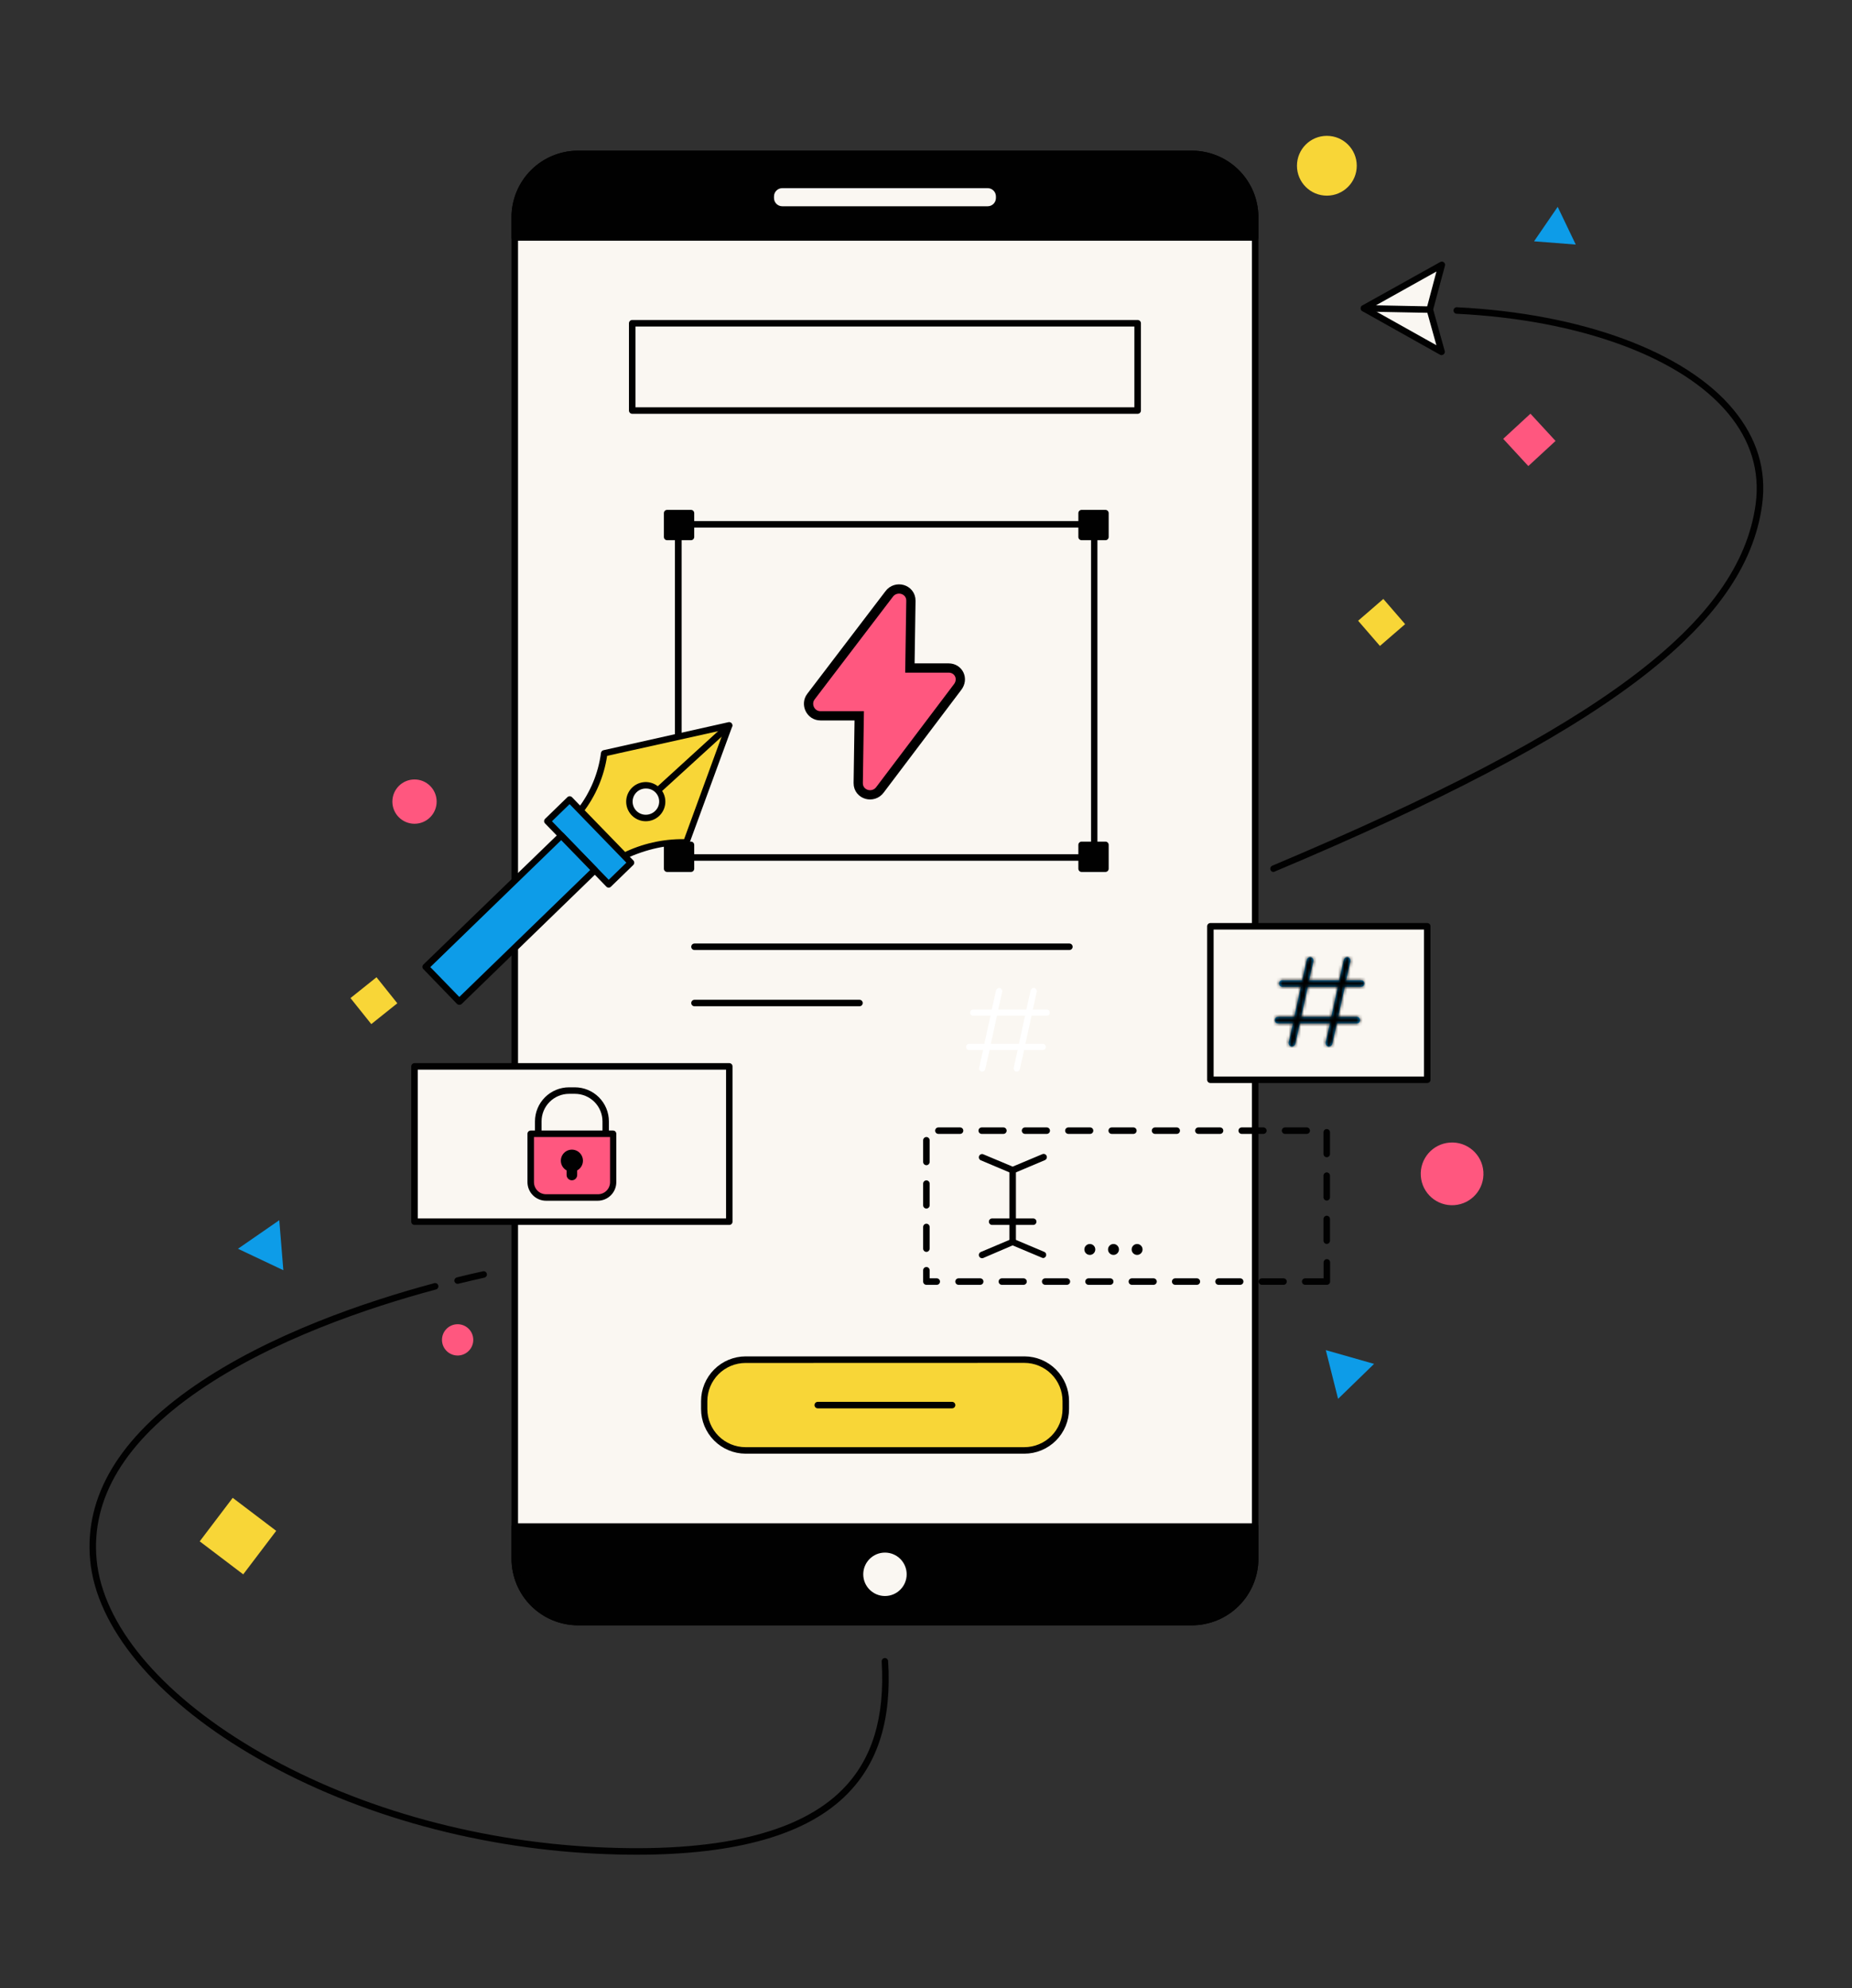<svg width="600" height="644" viewBox="0 0 600 644" fill="none" xmlns="http://www.w3.org/2000/svg">
<rect width="600" height="644" fill="#303030"/>
<path d="M151.967 437.445C153.876 435.398 153.764 432.191 151.717 430.282C149.67 428.374 146.463 428.486 144.554 430.533C142.645 432.58 142.757 435.786 144.804 437.695C146.851 439.604 150.058 439.492 151.967 437.445Z" fill="#FF577F"/>
<path d="M134.29 266.818C138.252 266.818 141.463 263.607 141.463 259.645C141.463 255.683 138.252 252.471 134.29 252.471C130.328 252.471 127.116 255.683 127.116 259.645C127.116 263.607 130.328 266.818 134.29 266.818Z" fill="#FF577F"/>
<path d="M429.868 63.373C435.218 63.373 439.555 59.036 439.555 53.687C439.555 48.337 435.218 44 429.868 44C424.518 44 420.182 48.337 420.182 53.687C420.182 59.036 424.518 63.373 429.868 63.373Z" fill="#F8D637"/>
<path d="M486.999 142.138L495.137 150.961L503.96 142.822L495.822 134L486.999 142.138Z" fill="#FF577F"/>
<path d="M121.977 316.533L113.546 323.276L120.288 331.707L128.719 324.964L121.977 316.533Z" fill="#F8D637"/>
<path d="M447.066 209.228L455.227 202.161L448.16 194L439.999 201.067L447.066 209.228Z" fill="#F8D637"/>
<path d="M78.797 509.939L89.486 495.846L75.393 485.156L64.704 499.249L78.797 509.939Z" fill="#F8D637"/>
<path d="M471.151 390.352C476.749 389.96 480.969 385.105 480.577 379.507C480.186 373.909 475.33 369.689 469.732 370.081C464.134 370.472 459.914 375.328 460.306 380.926C460.698 386.524 465.553 390.744 471.151 390.352Z" fill="#FF577F"/>
<path d="M510.504 79.213L504.65 67L496.999 78.16L510.504 79.213Z" fill="#0D9CE8"/>
<path d="M445.17 441.766L429.531 437.315L433.504 453.095L445.17 441.766Z" fill="#0D9CE8"/>
<path d="M91.796 411.428L90.476 395.228L77.098 404.479L91.796 411.428Z" fill="#0D9CE8"/>
<path d="M406.636 70.322V504.896C406.636 510.332 404.476 515.545 400.632 519.389C396.789 523.232 391.575 525.392 386.139 525.392H187.257C184.565 525.394 181.899 524.865 179.411 523.835C176.924 522.806 174.664 521.296 172.76 519.393C170.856 517.489 169.347 515.229 168.317 512.741C167.288 510.254 166.759 507.588 166.761 504.896V70.322C166.761 64.89 168.919 59.68 172.76 55.839C176.601 51.998 181.811 49.84 187.243 49.84H386.139C388.83 49.838 391.495 50.366 393.982 51.395C396.469 52.423 398.728 53.932 400.632 55.834C402.535 57.736 404.045 59.995 405.075 62.48C406.105 64.966 406.636 67.631 406.636 70.322Z" fill="#FAF7F2"/>
<path d="M386.139 526.445H187.256C181.545 526.437 176.069 524.164 172.032 520.124C167.995 516.084 165.725 510.607 165.721 504.896V70.322C165.732 64.615 168.005 59.146 172.042 55.112C176.078 51.078 181.549 48.809 187.256 48.801H386.139C391.85 48.805 397.327 51.075 401.367 55.112C405.407 59.149 407.68 64.625 407.688 70.336V504.896C407.68 510.609 405.408 516.086 401.368 520.125C397.328 524.165 391.852 526.437 386.139 526.445ZM187.256 50.907C182.104 50.911 177.165 52.959 173.522 56.602C169.879 60.245 167.831 65.184 167.827 70.336V504.896C167.831 510.049 169.878 514.99 173.521 518.635C177.163 522.28 182.103 524.332 187.256 524.339H386.139C391.293 524.332 396.234 522.281 399.879 518.636C403.524 514.991 405.574 510.05 405.582 504.896V70.322C405.571 65.171 403.518 60.235 399.873 56.596C396.228 52.956 391.289 50.911 386.139 50.907H187.256Z" fill="#010101"/>
<path d="M354.482 169.84H219.783V277.754H354.482V169.84Z" fill="#FAF7F2"/>
<path d="M354.482 278.793H219.713C219.434 278.793 219.166 278.682 218.969 278.484C218.772 278.287 218.661 278.019 218.661 277.74V169.84C218.661 169.561 218.772 169.293 218.969 169.096C219.166 168.899 219.434 168.788 219.713 168.788H354.482C354.762 168.788 355.029 168.899 355.227 169.096C355.424 169.293 355.535 169.561 355.535 169.84V277.754C355.532 278.031 355.419 278.295 355.222 278.489C355.025 278.684 354.759 278.793 354.482 278.793ZM220.837 276.687H353.472V170.893H220.837V276.687Z" fill="#010101"/>
<path d="M368.576 104.702H204.818V132.976H368.576V104.702Z" fill="#FAF7F2"/>
<path d="M368.576 134.029H204.818C204.539 134.029 204.271 133.918 204.073 133.72C203.876 133.523 203.765 133.255 203.765 132.976V104.702C203.765 104.423 203.876 104.155 204.073 103.958C204.271 103.76 204.539 103.649 204.818 103.649H368.576C368.855 103.649 369.123 103.76 369.321 103.958C369.518 104.155 369.629 104.423 369.629 104.702V132.976C369.629 133.114 369.602 133.251 369.549 133.379C369.496 133.506 369.418 133.622 369.321 133.72C369.223 133.818 369.107 133.896 368.979 133.948C368.851 134.001 368.714 134.029 368.576 134.029ZM205.871 131.923H367.509V105.755H205.871V131.923Z" fill="#010101"/>
<path d="M406.636 494.452V504.897C406.636 510.333 404.476 515.546 400.632 519.39C396.789 523.233 391.575 525.393 386.139 525.393H187.257C184.565 525.395 181.899 524.866 179.411 523.836C176.924 522.807 174.664 521.297 172.76 519.394C170.856 517.49 169.347 515.23 168.317 512.742C167.288 510.255 166.759 507.589 166.761 504.897V494.452H406.636Z" fill="#010101"/>
<path d="M386.139 526.446H187.256C181.545 526.438 176.069 524.165 172.032 520.125C167.995 516.085 165.725 510.608 165.721 504.897V494.452C165.721 494.173 165.832 493.905 166.03 493.708C166.227 493.51 166.495 493.399 166.774 493.399H406.635C406.914 493.399 407.182 493.51 407.379 493.708C407.577 493.905 407.688 494.173 407.688 494.452V504.897C407.68 510.61 405.408 516.086 401.368 520.126C397.328 524.165 391.852 526.438 386.139 526.446ZM167.827 495.561V504.953C167.831 510.106 169.878 515.047 173.521 518.692C177.163 522.337 182.103 524.389 187.256 524.396H386.139C391.293 524.389 396.234 522.338 399.879 518.693C403.524 515.048 405.574 510.107 405.582 504.953V495.505L167.827 495.561Z" fill="#010101"/>
<path d="M236.237 234.937L222.353 272.841C216.737 272.307 209.016 273.978 202.278 277.179C200.536 277.998 198.852 278.936 197.238 279.986L184.407 266.748C185.707 265.419 186.926 264.013 188.057 262.537C192.217 257.133 194.876 250.726 195.764 243.964L236.237 234.937Z" fill="#F8D637"/>
<path d="M197.237 281.138C197.095 281.138 196.955 281.109 196.825 281.053C196.695 280.998 196.577 280.917 196.479 280.815L183.605 267.562C183.433 267.369 183.337 267.119 183.337 266.861C183.337 266.602 183.433 266.352 183.605 266.159C184.884 264.829 186.079 263.423 187.185 261.947C191.24 256.699 193.832 250.469 194.696 243.894C194.722 243.678 194.815 243.476 194.961 243.315C195.106 243.155 195.298 243.043 195.51 242.995L235.983 233.926C236.169 233.883 236.364 233.891 236.546 233.95C236.728 234.009 236.89 234.116 237.016 234.261C237.141 234.405 237.225 234.581 237.259 234.769C237.292 234.958 237.273 235.152 237.204 235.33L223.32 273.234C223.242 273.456 223.092 273.644 222.893 273.769C222.694 273.894 222.459 273.948 222.225 273.922C216.792 273.402 209.31 275.031 202.698 278.133C200.998 278.956 199.356 279.894 197.784 280.941C197.624 281.057 197.434 281.125 197.237 281.138ZM185.866 266.832L197.391 278.723C198.818 277.831 200.295 277.02 201.813 276.294C207.977 273.263 214.767 271.724 221.635 271.802L234.593 236.397L196.689 244.82C195.681 251.5 192.99 257.815 188.87 263.168C187.929 264.474 186.918 265.695 185.866 266.818V266.832Z" fill="#010101"/>
<path d="M184.547 258.945L177.322 265.954L197.184 286.429L204.409 279.42L184.547 258.945Z" fill="#0D9CE8"/>
<path d="M197.197 287.511C197.055 287.511 196.915 287.482 196.785 287.427C196.655 287.371 196.537 287.29 196.439 287.188L176.588 266.72C176.391 266.523 176.281 266.255 176.281 265.976C176.281 265.697 176.391 265.43 176.588 265.232L183.818 258.213C184.016 258.016 184.283 257.905 184.562 257.905C184.841 257.905 185.109 258.016 185.306 258.213L205.171 278.681C205.368 278.878 205.479 279.146 205.479 279.425C205.479 279.704 205.368 279.972 205.171 280.169L197.941 287.188C197.844 287.289 197.729 287.369 197.601 287.424C197.474 287.48 197.336 287.509 197.197 287.511ZM178.821 266.004L197.211 284.97L202.925 279.425L184.534 260.459L178.821 266.004Z" fill="#010101"/>
<path d="M148.777 324.442L192.679 281.854L181.829 270.669L137.927 313.258L148.777 324.442Z" fill="#0D9CE8"/>
<path d="M148.778 325.457C148.636 325.457 148.496 325.429 148.366 325.373C148.236 325.318 148.118 325.236 148.02 325.134L137.168 313.904C136.971 313.706 136.86 313.439 136.86 313.16C136.86 312.881 136.971 312.613 137.168 312.416L181.108 269.907C181.306 269.71 181.573 269.599 181.852 269.599C182.131 269.599 182.399 269.71 182.596 269.907L193.448 281.138C193.645 281.335 193.756 281.603 193.756 281.882C193.756 282.161 193.645 282.429 193.448 282.626L149.536 325.219C149.324 325.394 149.052 325.48 148.778 325.457ZM139.414 313.244L148.806 322.916L191.202 281.798L181.81 272.125L139.414 313.244Z" fill="#010101"/>
<path d="M209.199 260.698C208.988 260.698 208.781 260.634 208.606 260.515C208.431 260.396 208.296 260.226 208.219 260.029C208.142 259.832 208.125 259.617 208.173 259.41C208.22 259.204 208.328 259.017 208.483 258.873L235.549 234.179C235.76 234.021 236.021 233.948 236.283 233.973C236.545 233.999 236.788 234.121 236.964 234.316C237.14 234.512 237.236 234.766 237.234 235.029C237.232 235.292 237.132 235.545 236.953 235.737L209.873 260.431C209.687 260.597 209.448 260.691 209.199 260.698Z" fill="#010101"/>
<path d="M212.879 263.423C214.983 261.382 215.034 258.022 212.993 255.919C210.953 253.815 207.593 253.764 205.489 255.805C203.386 257.846 203.335 261.205 205.376 263.309C207.416 265.412 210.776 265.463 212.879 263.423Z" fill="#FAF7F2"/>
<path d="M209.198 266.004C207.726 266.002 206.301 265.487 205.166 264.549C204.032 263.611 203.259 262.307 202.98 260.862C202.701 259.416 202.933 257.919 203.637 256.626C204.341 255.333 205.472 254.325 206.837 253.774C208.203 253.224 209.717 253.165 211.121 253.608C212.525 254.052 213.731 254.969 214.532 256.204C215.334 257.439 215.681 258.914 215.515 260.376C215.348 261.839 214.679 263.198 213.62 264.222C212.435 265.369 210.848 266.009 209.198 266.004ZM209.198 255.405C208.072 255.405 206.992 255.853 206.195 256.649C205.399 257.446 204.951 258.526 204.951 259.652C204.951 260.778 205.399 261.858 206.195 262.655C206.992 263.451 208.072 263.899 209.198 263.899C210.32 263.901 211.399 263.474 212.216 262.705C212.839 262.128 213.273 261.376 213.46 260.548C213.648 259.72 213.581 258.855 213.269 258.066C212.956 257.276 212.412 256.6 211.708 256.125C211.004 255.651 210.173 255.4 209.324 255.405H209.198Z" fill="#010101"/>
<path d="M429.869 416.159H422.85C422.57 416.159 422.303 416.049 422.105 415.851C421.908 415.654 421.797 415.386 421.797 415.107C421.797 414.827 421.908 414.56 422.105 414.362C422.303 414.165 422.57 414.054 422.85 414.054H428.816V408.888C428.816 408.608 428.927 408.341 429.124 408.143C429.322 407.946 429.59 407.835 429.869 407.835C430.148 407.835 430.416 407.946 430.613 408.143C430.811 408.341 430.922 408.608 430.922 408.888V415.121C430.918 415.397 430.805 415.662 430.608 415.856C430.411 416.05 430.146 416.159 429.869 416.159ZM415.83 416.159H408.811C408.532 416.159 408.264 416.049 408.067 415.851C407.869 415.654 407.758 415.386 407.758 415.107C407.758 414.827 407.869 414.56 408.067 414.362C408.264 414.165 408.532 414.054 408.811 414.054H415.83C416.11 414.054 416.377 414.165 416.575 414.362C416.772 414.56 416.883 414.827 416.883 415.107C416.883 415.386 416.772 415.654 416.575 415.851C416.377 416.049 416.11 416.159 415.83 416.159ZM401.792 416.159H394.773C394.494 416.159 394.226 416.049 394.028 415.851C393.831 415.654 393.72 415.386 393.72 415.107C393.72 414.827 393.831 414.56 394.028 414.362C394.226 414.165 394.494 414.054 394.773 414.054H401.792C402.071 414.054 402.339 414.165 402.536 414.362C402.734 414.56 402.845 414.827 402.845 415.107C402.845 415.386 402.734 415.654 402.536 415.851C402.339 416.049 402.071 416.159 401.792 416.159ZM387.754 416.159H380.734C380.455 416.159 380.187 416.049 379.99 415.851C379.792 415.654 379.681 415.386 379.681 415.107C379.681 414.827 379.792 414.56 379.99 414.362C380.187 414.165 380.455 414.054 380.734 414.054H387.754C388.033 414.054 388.301 414.165 388.498 414.362C388.695 414.56 388.806 414.827 388.806 415.107C388.806 415.386 388.695 415.654 388.498 415.851C388.301 416.049 388.033 416.159 387.754 416.159ZM373.715 416.159H366.696C366.417 416.159 366.149 416.049 365.951 415.851C365.754 415.654 365.643 415.386 365.643 415.107C365.643 414.827 365.754 414.56 365.951 414.362C366.149 414.165 366.417 414.054 366.696 414.054H373.715C373.994 414.054 374.262 414.165 374.46 414.362C374.657 414.56 374.768 414.827 374.768 415.107C374.768 415.386 374.657 415.654 374.46 415.851C374.262 416.049 373.994 416.159 373.715 416.159ZM359.677 416.159H352.657C352.378 416.159 352.11 416.049 351.913 415.851C351.716 415.654 351.605 415.386 351.605 415.107C351.605 414.827 351.716 414.56 351.913 414.362C352.11 414.165 352.378 414.054 352.657 414.054H359.677C359.956 414.054 360.224 414.165 360.421 414.362C360.619 414.56 360.73 414.827 360.73 415.107C360.73 415.386 360.619 415.654 360.421 415.851C360.224 416.049 359.956 416.159 359.677 416.159ZM345.638 416.159H338.619C338.34 416.159 338.072 416.049 337.875 415.851C337.677 415.654 337.566 415.386 337.566 415.107C337.566 414.827 337.677 414.56 337.875 414.362C338.072 414.165 338.34 414.054 338.619 414.054H345.638C345.917 414.054 346.185 414.165 346.383 414.362C346.58 414.56 346.691 414.827 346.691 415.107C346.691 415.386 346.58 415.654 346.383 415.851C346.185 416.049 345.917 416.159 345.638 416.159ZM331.6 416.159H324.581C324.301 416.159 324.034 416.049 323.836 415.851C323.639 415.654 323.528 415.386 323.528 415.107C323.528 414.827 323.639 414.56 323.836 414.362C324.034 414.165 324.301 414.054 324.581 414.054H331.6C331.879 414.054 332.147 414.165 332.344 414.362C332.542 414.56 332.653 414.827 332.653 415.107C332.653 415.386 332.542 415.654 332.344 415.851C332.147 416.049 331.879 416.159 331.6 416.159ZM317.561 416.159H310.542C310.263 416.159 309.995 416.049 309.798 415.851C309.6 415.654 309.489 415.386 309.489 415.107C309.489 414.827 309.6 414.56 309.798 414.362C309.995 414.165 310.263 414.054 310.542 414.054H317.561C317.841 414.054 318.108 414.165 318.306 414.362C318.503 414.56 318.614 414.827 318.614 415.107C318.614 415.386 318.503 415.654 318.306 415.851C318.108 416.049 317.841 416.159 317.561 416.159ZM303.523 416.159H300.126C299.846 416.159 299.579 416.049 299.381 415.851C299.184 415.654 299.073 415.386 299.073 415.107V411.443C299.073 411.163 299.184 410.896 299.381 410.698C299.579 410.501 299.846 410.39 300.126 410.39C300.405 410.39 300.673 410.501 300.87 410.698C301.068 410.896 301.179 411.163 301.179 411.443V414.054H303.481C303.76 414.054 304.028 414.165 304.225 414.362C304.423 414.56 304.534 414.827 304.534 415.107C304.534 415.386 304.423 415.654 304.225 415.851C304.028 416.049 303.76 416.159 303.481 416.159H303.523ZM300.126 405.49C299.846 405.49 299.579 405.379 299.381 405.182C299.184 404.984 299.073 404.717 299.073 404.437V397.418C299.073 397.139 299.184 396.871 299.381 396.674C299.579 396.476 299.846 396.365 300.126 396.365C300.405 396.365 300.673 396.476 300.87 396.674C301.068 396.871 301.179 397.139 301.179 397.418V404.437C301.179 404.717 301.068 404.984 300.87 405.182C300.673 405.379 300.405 405.49 300.126 405.49ZM429.827 402.907C429.547 402.907 429.28 402.796 429.082 402.599C428.885 402.401 428.774 402.134 428.774 401.854V394.835C428.774 394.556 428.885 394.288 429.082 394.091C429.28 393.893 429.547 393.782 429.827 393.782C430.106 393.782 430.374 393.893 430.571 394.091C430.769 394.288 430.88 394.556 430.88 394.835V401.854C430.88 402.126 430.775 402.388 430.586 402.584C430.398 402.781 430.141 402.896 429.869 402.907H429.827ZM300.126 391.452C299.846 391.452 299.579 391.341 299.381 391.143C299.184 390.946 299.073 390.678 299.073 390.399V383.38C299.073 383.1 299.184 382.833 299.381 382.635C299.579 382.438 299.846 382.327 300.126 382.327C300.405 382.327 300.673 382.438 300.87 382.635C301.068 382.833 301.179 383.1 301.179 383.38V390.399C301.179 390.678 301.068 390.946 300.87 391.143C300.673 391.341 300.405 391.452 300.126 391.452ZM429.827 388.869C429.547 388.869 429.28 388.758 429.082 388.56C428.885 388.363 428.774 388.095 428.774 387.816V380.797C428.774 380.517 428.885 380.25 429.082 380.052C429.28 379.855 429.547 379.744 429.827 379.744C430.106 379.744 430.374 379.855 430.571 380.052C430.769 380.25 430.88 380.517 430.88 380.797V387.816C430.88 388.088 430.775 388.35 430.586 388.546C430.398 388.742 430.141 388.858 429.869 388.869H429.827ZM300.126 377.413C299.846 377.413 299.579 377.302 299.381 377.105C299.184 376.908 299.073 376.64 299.073 376.361V369.341C299.073 369.062 299.184 368.794 299.381 368.597C299.579 368.399 299.846 368.288 300.126 368.288C300.405 368.288 300.673 368.399 300.87 368.597C301.068 368.794 301.179 369.062 301.179 369.341V376.361C301.179 376.64 301.068 376.908 300.87 377.105C300.673 377.302 300.405 377.413 300.126 377.413ZM429.827 374.83C429.547 374.83 429.28 374.719 429.082 374.522C428.885 374.324 428.774 374.057 428.774 373.777V366.758C428.774 366.479 428.885 366.211 429.082 366.014C429.28 365.816 429.547 365.705 429.827 365.705C430.106 365.705 430.374 365.816 430.571 366.014C430.769 366.211 430.88 366.479 430.88 366.758V373.777C430.88 374.05 430.775 374.311 430.586 374.507C430.398 374.704 430.141 374.819 429.869 374.83H429.827ZM423.341 367.278H416.322C416.042 367.278 415.775 367.167 415.577 366.969C415.38 366.772 415.269 366.504 415.269 366.225C415.269 365.946 415.38 365.678 415.577 365.48C415.775 365.283 416.042 365.172 416.322 365.172H423.341C423.62 365.172 423.888 365.283 424.085 365.48C424.283 365.678 424.394 365.946 424.394 366.225C424.394 366.504 424.283 366.772 424.085 366.969C423.888 367.167 423.62 367.278 423.341 367.278ZM409.303 367.278H402.283C402.004 367.278 401.736 367.167 401.539 366.969C401.341 366.772 401.23 366.504 401.23 366.225C401.23 365.946 401.341 365.678 401.539 365.48C401.736 365.283 402.004 365.172 402.283 365.172H409.303C409.582 365.172 409.85 365.283 410.047 365.48C410.244 365.678 410.355 365.946 410.355 366.225C410.355 366.504 410.244 366.772 410.047 366.969C409.85 367.167 409.582 367.278 409.303 367.278ZM395.264 367.278H388.245C387.966 367.278 387.698 367.167 387.5 366.969C387.303 366.772 387.192 366.504 387.192 366.225C387.192 365.946 387.303 365.678 387.5 365.48C387.698 365.283 387.966 365.172 388.245 365.172H395.264C395.543 365.172 395.811 365.283 396.009 365.48C396.206 365.678 396.317 365.946 396.317 366.225C396.317 366.504 396.206 366.772 396.009 366.969C395.811 367.167 395.543 367.278 395.264 367.278ZM381.226 367.278H374.206C373.927 367.278 373.659 367.167 373.462 366.969C373.265 366.772 373.154 366.504 373.154 366.225C373.154 365.946 373.265 365.678 373.462 365.48C373.659 365.283 373.927 365.172 374.206 365.172H381.226C381.505 365.172 381.773 365.283 381.97 365.48C382.168 365.678 382.279 365.946 382.279 366.225C382.279 366.504 382.168 366.772 381.97 366.969C381.773 367.167 381.505 367.278 381.226 367.278ZM367.187 367.278H360.168C359.889 367.278 359.621 367.167 359.424 366.969C359.226 366.772 359.115 366.504 359.115 366.225C359.115 365.946 359.226 365.678 359.424 365.48C359.621 365.283 359.889 365.172 360.168 365.172H367.187C367.466 365.172 367.734 365.283 367.932 365.48C368.129 365.678 368.24 365.946 368.24 366.225C368.24 366.504 368.129 366.772 367.932 366.969C367.734 367.167 367.466 367.278 367.187 367.278ZM353.149 367.278H346.13C345.85 367.278 345.583 367.167 345.385 366.969C345.188 366.772 345.077 366.504 345.077 366.225C345.077 365.946 345.188 365.678 345.385 365.48C345.583 365.283 345.85 365.172 346.13 365.172H353.149C353.428 365.172 353.696 365.283 353.893 365.48C354.091 365.678 354.202 365.946 354.202 366.225C354.202 366.504 354.091 366.772 353.893 366.969C353.696 367.167 353.428 367.278 353.149 367.278ZM339.11 367.278H332.091C331.812 367.278 331.544 367.167 331.347 366.969C331.149 366.772 331.038 366.504 331.038 366.225C331.038 365.946 331.149 365.678 331.347 365.48C331.544 365.283 331.812 365.172 332.091 365.172H339.11C339.39 365.172 339.657 365.283 339.855 365.48C340.052 365.678 340.163 365.946 340.163 366.225C340.163 366.504 340.052 366.772 339.855 366.969C339.657 367.167 339.39 367.278 339.11 367.278ZM325.072 367.278H318.053C317.773 367.278 317.506 367.167 317.308 366.969C317.111 366.772 317 366.504 317 366.225C317 365.946 317.111 365.678 317.308 365.48C317.506 365.283 317.773 365.172 318.053 365.172H325.072C325.351 365.172 325.619 365.283 325.816 365.48C326.014 365.678 326.125 365.946 326.125 366.225C326.125 366.504 326.014 366.772 325.816 366.969C325.619 367.167 325.351 367.278 325.072 367.278ZM311.033 367.278H304.014C303.735 367.278 303.467 367.167 303.27 366.969C303.072 366.772 302.961 366.504 302.961 366.225C302.961 365.946 303.072 365.678 303.27 365.48C303.467 365.283 303.735 365.172 304.014 365.172H311.033C311.313 365.172 311.581 365.283 311.778 365.48C311.975 365.678 312.086 365.946 312.086 366.225C312.086 366.504 311.975 366.772 311.778 366.969C311.581 367.167 311.313 367.278 311.033 367.278Z" fill="#010101"/>
<path d="M328.075 380.095C327.935 380.094 327.797 380.065 327.668 380.011L317.701 375.799C317.461 375.68 317.276 375.474 317.183 375.223C317.09 374.972 317.096 374.695 317.199 374.449C317.303 374.202 317.497 374.004 317.741 373.895C317.986 373.786 318.262 373.774 318.515 373.862L328.075 377.877L337.635 373.862C337.764 373.798 337.905 373.761 338.049 373.753C338.192 373.745 338.336 373.767 338.471 373.817C338.606 373.867 338.729 373.945 338.833 374.044C338.937 374.144 339.02 374.264 339.075 374.396C339.131 374.529 339.159 374.672 339.157 374.816C339.156 374.96 339.125 375.102 339.066 375.233C339.008 375.365 338.923 375.483 338.817 375.58C338.711 375.677 338.586 375.752 338.45 375.799L328.482 380.011C328.354 380.065 328.215 380.094 328.075 380.095Z" fill="#010101"/>
<path d="M338.029 407.484C337.889 407.484 337.75 407.455 337.621 407.4L328.061 403.385L318.515 407.484C318.262 407.572 317.986 407.56 317.741 407.451C317.497 407.342 317.303 407.144 317.199 406.897C317.096 406.65 317.09 406.374 317.183 406.123C317.276 405.872 317.461 405.666 317.701 405.547L327.668 401.335C327.797 401.281 327.935 401.253 328.075 401.253C328.215 401.253 328.353 401.281 328.482 401.335L338.45 405.547C338.634 405.661 338.778 405.83 338.862 406.03C338.947 406.23 338.967 406.451 338.921 406.664C338.875 406.876 338.765 407.068 338.605 407.215C338.445 407.362 338.244 407.456 338.029 407.484Z" fill="#010101"/>
<path d="M328.077 403.272C327.797 403.272 327.53 403.161 327.332 402.964C327.135 402.766 327.024 402.499 327.024 402.219V379.042C327.024 378.763 327.135 378.495 327.332 378.297C327.53 378.1 327.797 377.989 328.077 377.989C328.356 377.989 328.624 378.1 328.821 378.297C329.019 378.495 329.13 378.763 329.13 379.042V402.276C329.115 402.545 328.998 402.798 328.802 402.984C328.606 403.169 328.346 403.273 328.077 403.272Z" fill="#010101"/>
<path d="M334.73 396.758H321.422C321.143 396.758 320.875 396.647 320.677 396.45C320.48 396.253 320.369 395.985 320.369 395.705C320.369 395.426 320.48 395.158 320.677 394.961C320.875 394.764 321.143 394.653 321.422 394.653H334.73C335.01 394.653 335.277 394.764 335.475 394.961C335.672 395.158 335.783 395.426 335.783 395.705C335.783 395.985 335.672 396.253 335.475 396.45C335.277 396.647 335.01 396.758 334.73 396.758Z" fill="#010101"/>
<path d="M353.077 406.473C354.054 406.473 354.846 405.681 354.846 404.704C354.846 403.727 354.054 402.935 353.077 402.935C352.1 402.935 351.308 403.727 351.308 404.704C351.308 405.681 352.1 406.473 353.077 406.473Z" fill="#010101"/>
<path d="M360.743 406.473C361.72 406.473 362.512 405.681 362.512 404.704C362.512 403.727 361.72 402.935 360.743 402.935C359.766 402.935 358.974 403.727 358.974 404.704C358.974 405.681 359.766 406.473 360.743 406.473Z" fill="#010101"/>
<path d="M368.393 406.473C369.369 406.473 370.161 405.681 370.161 404.704C370.161 403.727 369.369 402.935 368.393 402.935C367.416 402.935 366.624 403.727 366.624 404.704C366.624 405.681 367.416 406.473 368.393 406.473Z" fill="#010101"/>
<path d="M406.636 70.322V76.92H166.761V70.322C166.761 64.89 168.919 59.68 172.76 55.839C176.601 51.998 181.811 49.84 187.243 49.84H386.139C388.83 49.838 391.495 50.366 393.982 51.395C396.469 52.423 398.728 53.932 400.632 55.834C402.535 57.736 404.045 59.995 405.075 62.48C406.105 64.966 406.636 67.631 406.636 70.322Z" fill="#010101"/>
<path d="M406.636 77.973H166.761C166.482 77.973 166.214 77.862 166.016 77.665C165.819 77.467 165.708 77.2 165.708 76.92V70.322C165.719 64.613 167.994 59.141 172.034 55.107C176.073 51.073 181.548 48.805 187.257 48.801H386.139C391.851 48.805 397.328 51.075 401.368 55.112C405.408 59.149 407.681 64.625 407.688 70.336V76.934C407.685 77.211 407.572 77.475 407.375 77.67C407.178 77.864 406.912 77.973 406.636 77.973ZM167.828 75.867H405.583V70.322C405.571 65.171 403.519 60.235 399.874 56.596C396.229 52.956 391.29 50.911 386.139 50.907H187.257C182.105 50.911 177.165 52.959 173.523 56.602C169.88 60.245 167.831 65.184 167.828 70.336V75.867Z" fill="#010101"/>
<path d="M286.705 516.955C290.589 516.955 293.738 513.806 293.738 509.922C293.738 506.038 290.589 502.889 286.705 502.889C282.82 502.889 279.671 506.038 279.671 509.922C279.671 513.806 282.82 516.955 286.705 516.955Z" fill="#FAF7F2"/>
<path d="M319.976 60.944H253.433C251.953 60.944 250.752 62.145 250.752 63.626V64.131C250.752 65.612 251.953 66.812 253.433 66.812H319.976C321.456 66.812 322.657 65.612 322.657 64.131V63.626C322.657 62.145 321.456 60.944 319.976 60.944Z" fill="#FAF7F2"/>
<path d="M331.865 440.418H241.528C234.116 440.418 228.107 446.427 228.107 453.839V456.38C228.107 463.792 234.116 469.8 241.528 469.8H331.865C339.277 469.8 345.286 463.792 345.286 456.38V453.839C345.286 446.427 339.277 440.418 331.865 440.418Z" fill="#F8D637"/>
<path d="M331.866 470.853H241.529C237.704 470.831 234.042 469.297 231.344 466.585C228.646 463.874 227.129 460.205 227.126 456.38V453.811C227.129 449.973 228.655 446.294 231.369 443.58C234.082 440.867 237.762 439.341 241.599 439.337H331.937C335.762 439.359 339.423 440.893 342.122 443.605C344.82 446.316 346.336 449.985 346.34 453.811V456.351C346.342 458.254 345.969 460.138 345.243 461.897C344.516 463.655 343.451 465.253 342.107 466.6C340.763 467.947 339.166 469.015 337.409 469.745C335.652 470.475 333.769 470.851 331.866 470.853ZM241.529 441.471C238.25 441.474 235.106 442.779 232.788 445.097C230.469 447.416 229.165 450.56 229.161 453.839V456.38C229.165 459.659 230.469 462.802 232.788 465.121C235.106 467.439 238.25 468.744 241.529 468.747H331.866C335.145 468.744 338.289 467.439 340.608 465.121C342.926 462.802 344.231 459.659 344.234 456.38V453.811C344.231 450.532 342.926 447.388 340.608 445.069C338.289 442.751 335.145 441.446 331.866 441.443L241.529 441.471Z" fill="#010101"/>
<path d="M308.449 456.169H264.93C264.651 456.169 264.383 456.058 264.186 455.861C263.988 455.663 263.877 455.396 263.877 455.116C263.877 454.837 263.988 454.569 264.186 454.372C264.383 454.174 264.651 454.063 264.93 454.063H308.449C308.729 454.063 308.996 454.174 309.194 454.372C309.391 454.569 309.502 454.837 309.502 455.116C309.502 455.396 309.391 455.663 309.194 455.861C308.996 456.058 308.729 456.169 308.449 456.169Z" fill="#010101"/>
<path d="M462.408 300.033H392.132V349.744H462.408V300.033Z" fill="#FAF7F2"/>
<mask id="path-45-inside-1_35_177" fill="white">
<path d="M430.549 338.984C430.442 338.984 430.442 338.984 430.335 338.984C429.8 338.877 429.372 338.235 429.479 337.701L430.87 331.501H421.132L419.634 338.128C419.527 338.663 418.885 339.09 418.35 338.984C417.815 338.877 417.386 338.235 417.493 337.701L418.885 331.501H414.069C413.427 331.501 412.999 331.074 412.999 330.432C412.999 329.791 413.427 329.363 414.069 329.363H419.313L421.453 319.637H415.46C414.818 319.637 414.39 319.209 414.39 318.568C414.39 317.926 414.818 317.499 415.46 317.499H421.881L423.379 310.872C423.486 310.337 424.128 309.91 424.663 310.016C425.198 310.123 425.626 310.765 425.519 311.299L424.128 317.499H433.866L435.364 310.872C435.471 310.337 436.113 309.91 436.648 310.016C437.184 310.123 437.612 310.765 437.505 311.299L436.113 317.499H440.929C441.571 317.499 441.999 317.926 441.999 318.568C441.999 319.209 441.571 319.637 440.929 319.637H435.685L433.545 329.363H439.538C440.18 329.363 440.608 329.791 440.608 330.432C440.608 331.074 440.18 331.501 439.538 331.501H433.117L431.619 338.128C431.512 338.663 430.977 338.984 430.549 338.984ZM421.56 329.363H431.298L433.438 319.637H423.7L421.56 329.363Z"/>
</mask>
<path d="M430.549 338.984C430.442 338.984 430.442 338.984 430.335 338.984C429.8 338.877 429.372 338.235 429.479 337.701L430.87 331.501H421.132L419.634 338.128C419.527 338.663 418.885 339.09 418.35 338.984C417.815 338.877 417.386 338.235 417.493 337.701L418.885 331.501H414.069C413.427 331.501 412.999 331.074 412.999 330.432C412.999 329.791 413.427 329.363 414.069 329.363H419.313L421.453 319.637H415.46C414.818 319.637 414.39 319.209 414.39 318.568C414.39 317.926 414.818 317.499 415.46 317.499H421.881L423.379 310.872C423.486 310.337 424.128 309.91 424.663 310.016C425.198 310.123 425.626 310.765 425.519 311.299L424.128 317.499H433.866L435.364 310.872C435.471 310.337 436.113 309.91 436.648 310.016C437.184 310.123 437.612 310.765 437.505 311.299L436.113 317.499H440.929C441.571 317.499 441.999 317.926 441.999 318.568C441.999 319.209 441.571 319.637 440.929 319.637H435.685L433.545 329.363H439.538C440.18 329.363 440.608 329.791 440.608 330.432C440.608 331.074 440.18 331.501 439.538 331.501H433.117L431.619 338.128C431.512 338.663 430.977 338.984 430.549 338.984ZM421.56 329.363H431.298L433.438 319.637H423.7L421.56 329.363Z" fill="#0D9CE8"/>
<path d="M430.335 338.984L429.747 341.925L430.038 341.984H430.335V338.984ZM429.479 337.701L426.552 337.044L426.544 337.078L426.537 337.112L429.479 337.701ZM430.87 331.501L433.797 332.158L434.618 328.501H430.87V331.501ZM421.132 331.501V328.501H418.734L418.206 330.84L421.132 331.501ZM419.634 338.128L416.708 337.467L416.699 337.503L416.692 337.539L419.634 338.128ZM417.493 337.701L414.566 337.044L414.559 337.078L414.552 337.112L417.493 337.701ZM418.885 331.501L421.812 332.158L422.632 328.501H418.885V331.501ZM419.313 329.363V332.363H421.724L422.243 330.008L419.313 329.363ZM421.453 319.637L424.383 320.281L425.185 316.637H421.453V319.637ZM421.881 317.499V320.499H424.278L424.807 318.16L421.881 317.499ZM423.379 310.872L426.305 311.533L426.313 311.497L426.321 311.461L423.379 310.872ZM425.519 311.299L428.447 311.956L428.454 311.922L428.461 311.888L425.519 311.299ZM424.128 317.499L421.201 316.842L420.38 320.499H424.128V317.499ZM433.866 317.499V320.499H436.264L436.792 318.16L433.866 317.499ZM435.364 310.872L438.29 311.533L438.299 311.497L438.306 311.461L435.364 310.872ZM437.505 311.299L440.432 311.956L440.439 311.922L440.446 311.888L437.505 311.299ZM436.113 317.499L433.186 316.842L432.366 320.499H436.113V317.499ZM435.685 319.637V316.637H433.274L432.755 318.992L435.685 319.637ZM433.545 329.363L430.615 328.719L429.813 332.363H433.545V329.363ZM433.117 331.501V328.501H430.72L430.191 330.84L433.117 331.501ZM431.619 338.128L428.693 337.467L428.685 337.503L428.677 337.539L431.619 338.128ZM421.56 329.363L418.63 328.719L417.828 332.363H421.56V329.363ZM431.298 329.363V332.363H433.71L434.228 330.008L431.298 329.363ZM433.438 319.637L436.368 320.281L437.17 316.637H433.438V319.637ZM423.7 319.637V316.637H421.288L420.77 318.992L423.7 319.637ZM430.549 335.984C430.549 335.984 430.548 335.984 430.548 335.984C430.548 335.984 430.548 335.984 430.548 335.984C430.547 335.984 430.547 335.984 430.547 335.984C430.547 335.984 430.547 335.984 430.546 335.984C430.546 335.984 430.546 335.984 430.546 335.984C430.546 335.984 430.545 335.984 430.545 335.984C430.545 335.984 430.545 335.984 430.545 335.984C430.544 335.984 430.544 335.984 430.544 335.984C430.544 335.984 430.543 335.984 430.543 335.984C430.543 335.984 430.543 335.984 430.543 335.984C430.542 335.984 430.542 335.984 430.542 335.984C430.542 335.984 430.542 335.984 430.541 335.984C430.541 335.984 430.541 335.984 430.541 335.984C430.541 335.984 430.54 335.984 430.54 335.984C430.54 335.984 430.54 335.984 430.54 335.984C430.54 335.984 430.539 335.984 430.539 335.984C430.539 335.984 430.539 335.984 430.539 335.984C430.538 335.984 430.538 335.984 430.538 335.984C430.538 335.984 430.538 335.984 430.537 335.984C430.537 335.984 430.537 335.984 430.537 335.984C430.537 335.984 430.536 335.984 430.536 335.984C430.536 335.984 430.536 335.984 430.536 335.984C430.535 335.984 430.535 335.984 430.535 335.984C430.535 335.984 430.535 335.984 430.534 335.984C430.534 335.984 430.534 335.984 430.534 335.984C430.534 335.984 430.534 335.984 430.533 335.984C430.533 335.984 430.533 335.984 430.533 335.984C430.533 335.984 430.532 335.984 430.532 335.984C430.532 335.984 430.532 335.984 430.532 335.984C430.531 335.984 430.531 335.984 430.531 335.984C430.531 335.984 430.531 335.984 430.531 335.984C430.53 335.984 430.53 335.984 430.53 335.984C430.53 335.984 430.53 335.984 430.529 335.984C430.529 335.984 430.529 335.984 430.529 335.984C430.529 335.984 430.529 335.984 430.528 335.984C430.528 335.984 430.528 335.984 430.528 335.984C430.528 335.984 430.527 335.984 430.527 335.984C430.527 335.984 430.527 335.984 430.527 335.984C430.527 335.984 430.526 335.984 430.526 335.984C430.526 335.984 430.526 335.984 430.526 335.984C430.525 335.984 430.525 335.984 430.525 335.984C430.525 335.984 430.525 335.984 430.525 335.984C430.524 335.984 430.524 335.984 430.524 335.984C430.524 335.984 430.524 335.984 430.523 335.984C430.523 335.984 430.523 335.984 430.523 335.984C430.523 335.984 430.523 335.984 430.522 335.984C430.522 335.984 430.522 335.984 430.522 335.984C430.522 335.984 430.522 335.984 430.521 335.984C430.521 335.984 430.521 335.984 430.521 335.984C430.521 335.984 430.521 335.984 430.52 335.984C430.52 335.984 430.52 335.984 430.52 335.984C430.52 335.984 430.519 335.984 430.519 335.984C430.519 335.984 430.519 335.984 430.519 335.984C430.519 335.984 430.518 335.984 430.518 335.984C430.518 335.984 430.518 335.984 430.518 335.984C430.518 335.984 430.517 335.984 430.517 335.984C430.517 335.984 430.517 335.984 430.517 335.984C430.517 335.984 430.516 335.984 430.516 335.984C430.516 335.984 430.516 335.984 430.516 335.984C430.516 335.984 430.515 335.984 430.515 335.984C430.515 335.984 430.515 335.984 430.515 335.984C430.515 335.984 430.514 335.984 430.514 335.984C430.514 335.984 430.514 335.984 430.514 335.984C430.514 335.984 430.513 335.984 430.513 335.984C430.513 335.984 430.513 335.984 430.513 335.984C430.513 335.984 430.512 335.984 430.512 335.984C430.512 335.984 430.512 335.984 430.512 335.984C430.512 335.984 430.512 335.984 430.511 335.984C430.511 335.984 430.511 335.984 430.511 335.984C430.511 335.984 430.511 335.984 430.51 335.984C430.51 335.984 430.51 335.984 430.51 335.984C430.51 335.984 430.51 335.984 430.509 335.984C430.509 335.984 430.509 335.984 430.509 335.984C430.509 335.984 430.509 335.984 430.508 335.984C430.508 335.984 430.508 335.984 430.508 335.984C430.508 335.984 430.508 335.984 430.508 335.984C430.507 335.984 430.507 335.984 430.507 335.984C430.507 335.984 430.507 335.984 430.507 335.984C430.506 335.984 430.506 335.984 430.506 335.984C430.506 335.984 430.506 335.984 430.506 335.984C430.506 335.984 430.505 335.984 430.505 335.984C430.505 335.984 430.505 335.984 430.505 335.984C430.505 335.984 430.504 335.984 430.504 335.984C430.504 335.984 430.504 335.984 430.504 335.984C430.504 335.984 430.504 335.984 430.503 335.984C430.503 335.984 430.503 335.984 430.503 335.984C430.503 335.984 430.503 335.984 430.503 335.984C430.502 335.984 430.502 335.984 430.502 335.984C430.502 335.984 430.502 335.984 430.502 335.984C430.501 335.984 430.501 335.984 430.501 335.984C430.501 335.984 430.501 335.984 430.501 335.984C430.501 335.984 430.5 335.984 430.5 335.984C430.5 335.984 430.5 335.984 430.5 335.984C430.5 335.984 430.5 335.984 430.499 335.984C430.499 335.984 430.499 335.984 430.499 335.984C430.499 335.984 430.499 335.984 430.499 335.984C430.498 335.984 430.498 335.984 430.498 335.984C430.498 335.984 430.498 335.984 430.498 335.984C430.498 335.984 430.497 335.984 430.497 335.984C430.497 335.984 430.497 335.984 430.497 335.984C430.497 335.984 430.497 335.984 430.496 335.984C430.496 335.984 430.496 335.984 430.496 335.984C430.496 335.984 430.496 335.984 430.496 335.984C430.495 335.984 430.495 335.984 430.495 335.984C430.495 335.984 430.495 335.984 430.495 335.984C430.495 335.984 430.494 335.984 430.494 335.984C430.494 335.984 430.494 335.984 430.494 335.984C430.494 335.984 430.494 335.984 430.493 335.984C430.493 335.984 430.493 335.984 430.493 335.984C430.493 335.984 430.493 335.984 430.493 335.984C430.492 335.984 430.492 335.984 430.492 335.984C430.492 335.984 430.492 335.984 430.492 335.984C430.492 335.984 430.491 335.984 430.491 335.984C430.491 335.984 430.491 335.984 430.491 335.984C430.491 335.984 430.491 335.984 430.491 335.984C430.49 335.984 430.49 335.984 430.49 335.984C430.49 335.984 430.49 335.984 430.49 335.984C430.49 335.984 430.489 335.984 430.489 335.984C430.489 335.984 430.489 335.984 430.489 335.984C430.489 335.984 430.489 335.984 430.488 335.984C430.488 335.984 430.488 335.984 430.488 335.984C430.488 335.984 430.488 335.984 430.488 335.984C430.488 335.984 430.487 335.984 430.487 335.984C430.487 335.984 430.487 335.984 430.487 335.984C430.487 335.984 430.487 335.984 430.486 335.984C430.486 335.984 430.486 335.984 430.486 335.984C430.486 335.984 430.486 335.984 430.486 335.984C430.486 335.984 430.485 335.984 430.485 335.984C430.485 335.984 430.485 335.984 430.485 335.984C430.485 335.984 430.485 335.984 430.485 335.984C430.484 335.984 430.484 335.984 430.484 335.984C430.484 335.984 430.484 335.984 430.484 335.984C430.484 335.984 430.483 335.984 430.483 335.984C430.483 335.984 430.483 335.984 430.483 335.984C430.483 335.984 430.483 335.984 430.483 335.984C430.482 335.984 430.482 335.984 430.482 335.984C430.482 335.984 430.482 335.984 430.482 335.984C430.482 335.984 430.482 335.984 430.481 335.984C430.481 335.984 430.481 335.984 430.481 335.984C430.481 335.984 430.481 335.984 430.481 335.984C430.481 335.984 430.48 335.984 430.48 335.984C430.48 335.984 430.48 335.984 430.48 335.984C430.48 335.984 430.48 335.984 430.48 335.984C430.479 335.984 430.479 335.984 430.479 335.984C430.479 335.984 430.479 335.984 430.479 335.984C430.479 335.984 430.479 335.984 430.478 335.984C430.478 335.984 430.478 335.984 430.478 335.984C430.478 335.984 430.478 335.984 430.478 335.984C430.478 335.984 430.477 335.984 430.477 335.984C430.477 335.984 430.477 335.984 430.477 335.984C430.477 335.984 430.477 335.984 430.477 335.984C430.476 335.984 430.476 335.984 430.476 335.984C430.476 335.984 430.476 335.984 430.476 335.984C430.476 335.984 430.476 335.984 430.475 335.984C430.475 335.984 430.475 335.984 430.475 335.984C430.475 335.984 430.475 335.984 430.475 335.984C430.475 335.984 430.475 335.984 430.474 335.984C430.474 335.984 430.474 335.984 430.474 335.984C430.474 335.984 430.474 335.984 430.474 335.984C430.474 335.984 430.473 335.984 430.473 335.984C430.473 335.984 430.473 335.984 430.473 335.984C430.473 335.984 430.473 335.984 430.473 335.984C430.473 335.984 430.472 335.984 430.472 335.984C430.472 335.984 430.472 335.984 430.472 335.984C430.472 335.984 430.472 335.984 430.472 335.984C430.471 335.984 430.471 335.984 430.471 335.984C430.471 335.984 430.471 335.984 430.471 335.984C430.471 335.984 430.471 335.984 430.471 335.984C430.47 335.984 430.47 335.984 430.47 335.984C430.47 335.984 430.47 335.984 430.47 335.984C430.47 335.984 430.47 335.984 430.469 335.984C430.469 335.984 430.469 335.984 430.469 335.984C430.469 335.984 430.469 335.984 430.469 335.984C430.469 335.984 430.469 335.984 430.468 335.984C430.468 335.984 430.468 335.984 430.468 335.984C430.468 335.984 430.468 335.984 430.468 335.984C430.468 335.984 430.467 335.984 430.467 335.984C430.467 335.984 430.467 335.984 430.467 335.984C430.467 335.984 430.467 335.984 430.467 335.984C430.467 335.984 430.466 335.984 430.466 335.984C430.466 335.984 430.466 335.984 430.466 335.984C430.466 335.984 430.466 335.984 430.466 335.984C430.466 335.984 430.465 335.984 430.465 335.984C430.465 335.984 430.465 335.984 430.465 335.984C430.465 335.984 430.465 335.984 430.465 335.984C430.465 335.984 430.464 335.984 430.464 335.984C430.464 335.984 430.464 335.984 430.464 335.984C430.464 335.984 430.464 335.984 430.464 335.984C430.464 335.984 430.463 335.984 430.463 335.984C430.463 335.984 430.463 335.984 430.463 335.984C430.463 335.984 430.463 335.984 430.463 335.984C430.463 335.984 430.462 335.984 430.462 335.984C430.462 335.984 430.462 335.984 430.462 335.984C430.462 335.984 430.462 335.984 430.462 335.984C430.462 335.984 430.461 335.984 430.461 335.984C430.461 335.984 430.461 335.984 430.461 335.984C430.461 335.984 430.461 335.984 430.461 335.984C430.461 335.984 430.46 335.984 430.46 335.984C430.46 335.984 430.46 335.984 430.46 335.984C430.46 335.984 430.46 335.984 430.46 335.984C430.46 335.984 430.459 335.984 430.459 335.984C430.459 335.984 430.459 335.984 430.459 335.984C430.459 335.984 430.459 335.984 430.459 335.984C430.459 335.984 430.458 335.984 430.458 335.984C430.458 335.984 430.458 335.984 430.458 335.984C430.458 335.984 430.458 335.984 430.458 335.984C430.458 335.984 430.457 335.984 430.457 335.984C430.457 335.984 430.457 335.984 430.457 335.984C430.457 335.984 430.457 335.984 430.457 335.984C430.457 335.984 430.457 335.984 430.456 335.984C430.456 335.984 430.456 335.984 430.456 335.984C430.456 335.984 430.456 335.984 430.456 335.984C430.456 335.984 430.456 335.984 430.455 335.984C430.455 335.984 430.455 335.984 430.455 335.984C430.455 335.984 430.455 335.984 430.455 335.984C430.455 335.984 430.455 335.984 430.454 335.984C430.454 335.984 430.454 335.984 430.454 335.984C430.454 335.984 430.454 335.984 430.454 335.984C430.454 335.984 430.454 335.984 430.454 335.984C430.453 335.984 430.453 335.984 430.453 335.984C430.453 335.984 430.453 335.984 430.453 335.984C430.453 335.984 430.453 335.984 430.453 335.984C430.452 335.984 430.452 335.984 430.452 335.984C430.452 335.984 430.452 335.984 430.452 335.984C430.452 335.984 430.452 335.984 430.452 335.984C430.451 335.984 430.451 335.984 430.451 335.984C430.451 335.984 430.451 335.984 430.451 335.984C430.451 335.984 430.451 335.984 430.451 335.984C430.451 335.984 430.45 335.984 430.45 335.984C430.45 335.984 430.45 335.984 430.45 335.984C430.45 335.984 430.45 335.984 430.45 335.984C430.45 335.984 430.449 335.984 430.449 335.984C430.449 335.984 430.449 335.984 430.449 335.984C430.449 335.984 430.449 335.984 430.449 335.984C430.449 335.984 430.449 335.984 430.448 335.984C430.448 335.984 430.448 335.984 430.448 335.984C430.448 335.984 430.448 335.984 430.448 335.984C430.448 335.984 430.448 335.984 430.447 335.984C430.447 335.984 430.447 335.984 430.447 335.984C430.447 335.984 430.447 335.984 430.447 335.984C430.447 335.984 430.447 335.984 430.447 335.984C430.446 335.984 430.446 335.984 430.446 335.984C430.446 335.984 430.446 335.984 430.446 335.984C430.446 335.984 430.446 335.984 430.446 335.984C430.445 335.984 430.445 335.984 430.445 335.984C430.445 335.984 430.445 335.984 430.445 335.984C430.445 335.984 430.445 335.984 430.445 335.984C430.445 335.984 430.444 335.984 430.444 335.984C430.444 335.984 430.444 335.984 430.444 335.984C430.444 335.984 430.444 335.984 430.444 335.984C430.444 335.984 430.443 335.984 430.443 335.984C430.443 335.984 430.443 335.984 430.443 335.984C430.443 335.984 430.443 335.984 430.443 335.984C430.443 335.984 430.443 335.984 430.442 335.984C430.442 335.984 430.442 335.984 430.442 335.984C430.442 335.984 430.442 335.984 430.442 335.984C430.442 335.984 430.442 335.984 430.442 335.984C430.441 335.984 430.441 335.984 430.441 335.984C430.441 335.984 430.441 335.984 430.441 335.984C430.441 335.984 430.441 335.984 430.441 335.984C430.44 335.984 430.44 335.984 430.44 335.984C430.44 335.984 430.44 335.984 430.44 335.984C430.44 335.984 430.44 335.984 430.44 335.984C430.44 335.984 430.439 335.984 430.439 335.984C430.439 335.984 430.439 335.984 430.439 335.984C430.439 335.984 430.439 335.984 430.439 335.984C430.439 335.984 430.438 335.984 430.438 335.984C430.438 335.984 430.438 335.984 430.438 335.984C430.438 335.984 430.438 335.984 430.438 335.984C430.438 335.984 430.438 335.984 430.437 335.984C430.437 335.984 430.437 335.984 430.437 335.984C430.437 335.984 430.437 335.984 430.437 335.984C430.437 335.984 430.437 335.984 430.436 335.984C430.436 335.984 430.436 335.984 430.436 335.984C430.436 335.984 430.436 335.984 430.436 335.984C430.436 335.984 430.436 335.984 430.436 335.984C430.435 335.984 430.435 335.984 430.435 335.984C430.435 335.984 430.435 335.984 430.435 335.984C430.435 335.984 430.435 335.984 430.435 335.984C430.434 335.984 430.434 335.984 430.434 335.984C430.434 335.984 430.434 335.984 430.434 335.984C430.434 335.984 430.434 335.984 430.434 335.984C430.434 335.984 430.433 335.984 430.433 335.984C430.433 335.984 430.433 335.984 430.433 335.984C430.433 335.984 430.433 335.984 430.433 335.984C430.433 335.984 430.432 335.984 430.432 335.984C430.432 335.984 430.432 335.984 430.432 335.984C430.432 335.984 430.432 335.984 430.432 335.984C430.432 335.984 430.432 335.984 430.431 335.984C430.431 335.984 430.431 335.984 430.431 335.984C430.431 335.984 430.431 335.984 430.431 335.984C430.431 335.984 430.431 335.984 430.43 335.984C430.43 335.984 430.43 335.984 430.43 335.984C430.43 335.984 430.43 335.984 430.43 335.984C430.43 335.984 430.43 335.984 430.43 335.984C430.429 335.984 430.429 335.984 430.429 335.984C430.429 335.984 430.429 335.984 430.429 335.984C430.429 335.984 430.429 335.984 430.429 335.984C430.428 335.984 430.428 335.984 430.428 335.984C430.428 335.984 430.428 335.984 430.428 335.984C430.428 335.984 430.428 335.984 430.428 335.984C430.427 335.984 430.427 335.984 430.427 335.984C430.427 335.984 430.427 335.984 430.427 335.984C430.427 335.984 430.427 335.984 430.427 335.984C430.426 335.984 430.426 335.984 430.426 335.984C430.426 335.984 430.426 335.984 430.426 335.984C430.426 335.984 430.426 335.984 430.426 335.984C430.426 335.984 430.425 335.984 430.425 335.984C430.425 335.984 430.425 335.984 430.425 335.984C430.425 335.984 430.425 335.984 430.425 335.984C430.425 335.984 430.424 335.984 430.424 335.984C430.424 335.984 430.424 335.984 430.424 335.984C430.424 335.984 430.424 335.984 430.424 335.984C430.424 335.984 430.423 335.984 430.423 335.984C430.423 335.984 430.423 335.984 430.423 335.984C430.423 335.984 430.423 335.984 430.423 335.984C430.423 335.984 430.422 335.984 430.422 335.984C430.422 335.984 430.422 335.984 430.422 335.984C430.422 335.984 430.422 335.984 430.422 335.984C430.422 335.984 430.421 335.984 430.421 335.984C430.421 335.984 430.421 335.984 430.421 335.984C430.421 335.984 430.421 335.984 430.421 335.984C430.421 335.984 430.42 335.984 430.42 335.984C430.42 335.984 430.42 335.984 430.42 335.984C430.42 335.984 430.42 335.984 430.42 335.984C430.42 335.984 430.419 335.984 430.419 335.984C430.419 335.984 430.419 335.984 430.419 335.984C430.419 335.984 430.419 335.984 430.419 335.984C430.419 335.984 430.418 335.984 430.418 335.984C430.418 335.984 430.418 335.984 430.418 335.984C430.418 335.984 430.418 335.984 430.418 335.984C430.418 335.984 430.417 335.984 430.417 335.984C430.417 335.984 430.417 335.984 430.417 335.984C430.417 335.984 430.417 335.984 430.417 335.984C430.417 335.984 430.416 335.984 430.416 335.984C430.416 335.984 430.416 335.984 430.416 335.984C430.416 335.984 430.416 335.984 430.416 335.984C430.415 335.984 430.415 335.984 430.415 335.984C430.415 335.984 430.415 335.984 430.415 335.984C430.415 335.984 430.415 335.984 430.415 335.984C430.414 335.984 430.414 335.984 430.414 335.984C430.414 335.984 430.414 335.984 430.414 335.984C430.414 335.984 430.414 335.984 430.414 335.984C430.413 335.984 430.413 335.984 430.413 335.984C430.413 335.984 430.413 335.984 430.413 335.984C430.413 335.984 430.413 335.984 430.412 335.984C430.412 335.984 430.412 335.984 430.412 335.984C430.412 335.984 430.412 335.984 430.412 335.984C430.412 335.984 430.412 335.984 430.411 335.984C430.411 335.984 430.411 335.984 430.411 335.984C430.411 335.984 430.411 335.984 430.411 335.984C430.411 335.984 430.41 335.984 430.41 335.984C430.41 335.984 430.41 335.984 430.41 335.984C430.41 335.984 430.41 335.984 430.41 335.984C430.409 335.984 430.409 335.984 430.409 335.984C430.409 335.984 430.409 335.984 430.409 335.984C430.409 335.984 430.409 335.984 430.409 335.984C430.408 335.984 430.408 335.984 430.408 335.984C430.408 335.984 430.408 335.984 430.408 335.984C430.408 335.984 430.408 335.984 430.407 335.984C430.407 335.984 430.407 335.984 430.407 335.984C430.407 335.984 430.407 335.984 430.407 335.984C430.407 335.984 430.406 335.984 430.406 335.984C430.406 335.984 430.406 335.984 430.406 335.984C430.406 335.984 430.406 335.984 430.406 335.984C430.405 335.984 430.405 335.984 430.405 335.984C430.405 335.984 430.405 335.984 430.405 335.984C430.405 335.984 430.405 335.984 430.404 335.984C430.404 335.984 430.404 335.984 430.404 335.984C430.404 335.984 430.404 335.984 430.404 335.984C430.404 335.984 430.403 335.984 430.403 335.984C430.403 335.984 430.403 335.984 430.403 335.984C430.403 335.984 430.403 335.984 430.403 335.984C430.402 335.984 430.402 335.984 430.402 335.984C430.402 335.984 430.402 335.984 430.402 335.984C430.402 335.984 430.402 335.984 430.401 335.984C430.401 335.984 430.401 335.984 430.401 335.984C430.401 335.984 430.401 335.984 430.401 335.984C430.401 335.984 430.4 335.984 430.4 335.984C430.4 335.984 430.4 335.984 430.4 335.984C430.4 335.984 430.4 335.984 430.4 335.984C430.399 335.984 430.399 335.984 430.399 335.984C430.399 335.984 430.399 335.984 430.399 335.984C430.399 335.984 430.398 335.984 430.398 335.984C430.398 335.984 430.398 335.984 430.398 335.984C430.398 335.984 430.398 335.984 430.398 335.984C430.397 335.984 430.397 335.984 430.397 335.984C430.397 335.984 430.397 335.984 430.397 335.984C430.397 335.984 430.397 335.984 430.396 335.984C430.396 335.984 430.396 335.984 430.396 335.984C430.396 335.984 430.396 335.984 430.396 335.984C430.395 335.984 430.395 335.984 430.395 335.984C430.395 335.984 430.395 335.984 430.395 335.984C430.395 335.984 430.395 335.984 430.394 335.984C430.394 335.984 430.394 335.984 430.394 335.984C430.394 335.984 430.394 335.984 430.394 335.984C430.393 335.984 430.393 335.984 430.393 335.984C430.393 335.984 430.393 335.984 430.393 335.984C430.393 335.984 430.392 335.984 430.392 335.984C430.392 335.984 430.392 335.984 430.392 335.984C430.392 335.984 430.392 335.984 430.392 335.984C430.391 335.984 430.391 335.984 430.391 335.984C430.391 335.984 430.391 335.984 430.391 335.984C430.391 335.984 430.39 335.984 430.39 335.984C430.39 335.984 430.39 335.984 430.39 335.984C430.39 335.984 430.39 335.984 430.389 335.984C430.389 335.984 430.389 335.984 430.389 335.984C430.389 335.984 430.389 335.984 430.389 335.984C430.388 335.984 430.388 335.984 430.388 335.984C430.388 335.984 430.388 335.984 430.388 335.984C430.388 335.984 430.387 335.984 430.387 335.984C430.387 335.984 430.387 335.984 430.387 335.984C430.387 335.984 430.387 335.984 430.386 335.984C430.386 335.984 430.386 335.984 430.386 335.984C430.386 335.984 430.386 335.984 430.386 335.984C430.385 335.984 430.385 335.984 430.385 335.984C430.385 335.984 430.385 335.984 430.385 335.984C430.385 335.984 430.384 335.984 430.384 335.984C430.384 335.984 430.384 335.984 430.384 335.984C430.384 335.984 430.384 335.984 430.383 335.984C430.383 335.984 430.383 335.984 430.383 335.984C430.383 335.984 430.383 335.984 430.382 335.984C430.382 335.984 430.382 335.984 430.382 335.984C430.382 335.984 430.382 335.984 430.382 335.984C430.381 335.984 430.381 335.984 430.381 335.984C430.381 335.984 430.381 335.984 430.381 335.984C430.381 335.984 430.38 335.984 430.38 335.984C430.38 335.984 430.38 335.984 430.38 335.984C430.38 335.984 430.379 335.984 430.379 335.984C430.379 335.984 430.379 335.984 430.379 335.984C430.379 335.984 430.379 335.984 430.378 335.984C430.378 335.984 430.378 335.984 430.378 335.984C430.378 335.984 430.378 335.984 430.377 335.984C430.377 335.984 430.377 335.984 430.377 335.984C430.377 335.984 430.377 335.984 430.377 335.984C430.376 335.984 430.376 335.984 430.376 335.984C430.376 335.984 430.376 335.984 430.376 335.984C430.375 335.984 430.375 335.984 430.375 335.984C430.375 335.984 430.375 335.984 430.375 335.984C430.375 335.984 430.374 335.984 430.374 335.984C430.374 335.984 430.374 335.984 430.374 335.984C430.374 335.984 430.373 335.984 430.373 335.984C430.373 335.984 430.373 335.984 430.373 335.984C430.373 335.984 430.372 335.984 430.372 335.984C430.372 335.984 430.372 335.984 430.372 335.984C430.372 335.984 430.371 335.984 430.371 335.984C430.371 335.984 430.371 335.984 430.371 335.984C430.371 335.984 430.371 335.984 430.37 335.984C430.37 335.984 430.37 335.984 430.37 335.984C430.37 335.984 430.37 335.984 430.369 335.984C430.369 335.984 430.369 335.984 430.369 335.984C430.369 335.984 430.369 335.984 430.368 335.984C430.368 335.984 430.368 335.984 430.368 335.984C430.368 335.984 430.368 335.984 430.367 335.984C430.367 335.984 430.367 335.984 430.367 335.984C430.367 335.984 430.367 335.984 430.366 335.984C430.366 335.984 430.366 335.984 430.366 335.984C430.366 335.984 430.366 335.984 430.365 335.984C430.365 335.984 430.365 335.984 430.365 335.984C430.365 335.984 430.365 335.984 430.364 335.984C430.364 335.984 430.364 335.984 430.364 335.984C430.364 335.984 430.363 335.984 430.363 335.984C430.363 335.984 430.363 335.984 430.363 335.984C430.363 335.984 430.362 335.984 430.362 335.984C430.362 335.984 430.362 335.984 430.362 335.984C430.362 335.984 430.361 335.984 430.361 335.984C430.361 335.984 430.361 335.984 430.361 335.984C430.361 335.984 430.36 335.984 430.36 335.984C430.36 335.984 430.36 335.984 430.36 335.984C430.359 335.984 430.359 335.984 430.359 335.984C430.359 335.984 430.359 335.984 430.359 335.984C430.358 335.984 430.358 335.984 430.358 335.984C430.358 335.984 430.358 335.984 430.358 335.984C430.357 335.984 430.357 335.984 430.357 335.984C430.357 335.984 430.357 335.984 430.356 335.984C430.356 335.984 430.356 335.984 430.356 335.984C430.356 335.984 430.356 335.984 430.355 335.984C430.355 335.984 430.355 335.984 430.355 335.984C430.355 335.984 430.354 335.984 430.354 335.984C430.354 335.984 430.354 335.984 430.354 335.984C430.353 335.984 430.353 335.984 430.353 335.984C430.353 335.984 430.353 335.984 430.353 335.984C430.352 335.984 430.352 335.984 430.352 335.984C430.352 335.984 430.352 335.984 430.351 335.984C430.351 335.984 430.351 335.984 430.351 335.984C430.351 335.984 430.351 335.984 430.35 335.984C430.35 335.984 430.35 335.984 430.35 335.984C430.35 335.984 430.349 335.984 430.349 335.984C430.349 335.984 430.349 335.984 430.349 335.984C430.348 335.984 430.348 335.984 430.348 335.984C430.348 335.984 430.348 335.984 430.347 335.984C430.347 335.984 430.347 335.984 430.347 335.984C430.347 335.984 430.346 335.984 430.346 335.984C430.346 335.984 430.346 335.984 430.346 335.984C430.346 335.984 430.345 335.984 430.345 335.984C430.345 335.984 430.345 335.984 430.345 335.984C430.344 335.984 430.344 335.984 430.344 335.984C430.344 335.984 430.344 335.984 430.343 335.984C430.343 335.984 430.343 335.984 430.343 335.984C430.343 335.984 430.342 335.984 430.342 335.984C430.342 335.984 430.342 335.984 430.342 335.984C430.341 335.984 430.341 335.984 430.341 335.984C430.341 335.984 430.341 335.984 430.34 335.984C430.34 335.984 430.34 335.984 430.34 335.984C430.34 335.984 430.339 335.984 430.339 335.984C430.339 335.984 430.339 335.984 430.339 335.984C430.338 335.984 430.338 335.984 430.338 335.984C430.338 335.984 430.338 335.984 430.337 335.984C430.337 335.984 430.337 335.984 430.337 335.984C430.336 335.984 430.336 335.984 430.336 335.984C430.336 335.984 430.336 335.984 430.335 335.984C430.335 335.984 430.335 335.984 430.335 335.984V341.984C430.335 341.984 430.335 341.984 430.335 341.984C430.336 341.984 430.336 341.984 430.336 341.984C430.336 341.984 430.336 341.984 430.337 341.984C430.337 341.984 430.337 341.984 430.337 341.984C430.338 341.984 430.338 341.984 430.338 341.984C430.338 341.984 430.338 341.984 430.339 341.984C430.339 341.984 430.339 341.984 430.339 341.984C430.339 341.984 430.34 341.984 430.34 341.984C430.34 341.984 430.34 341.984 430.34 341.984C430.341 341.984 430.341 341.984 430.341 341.984C430.341 341.984 430.341 341.984 430.342 341.984C430.342 341.984 430.342 341.984 430.342 341.984C430.342 341.984 430.343 341.984 430.343 341.984C430.343 341.984 430.343 341.984 430.343 341.984C430.344 341.984 430.344 341.984 430.344 341.984C430.344 341.984 430.344 341.984 430.345 341.984C430.345 341.984 430.345 341.984 430.345 341.984C430.345 341.984 430.346 341.984 430.346 341.984C430.346 341.984 430.346 341.984 430.346 341.984C430.346 341.984 430.347 341.984 430.347 341.984C430.347 341.984 430.347 341.984 430.347 341.984C430.348 341.984 430.348 341.984 430.348 341.984C430.348 341.984 430.348 341.984 430.349 341.984C430.349 341.984 430.349 341.984 430.349 341.984C430.349 341.984 430.35 341.984 430.35 341.984C430.35 341.984 430.35 341.984 430.35 341.984C430.351 341.984 430.351 341.984 430.351 341.984C430.351 341.984 430.351 341.984 430.351 341.984C430.352 341.984 430.352 341.984 430.352 341.984C430.352 341.984 430.352 341.984 430.353 341.984C430.353 341.984 430.353 341.984 430.353 341.984C430.353 341.984 430.353 341.984 430.354 341.984C430.354 341.984 430.354 341.984 430.354 341.984C430.354 341.984 430.355 341.984 430.355 341.984C430.355 341.984 430.355 341.984 430.355 341.984C430.356 341.984 430.356 341.984 430.356 341.984C430.356 341.984 430.356 341.984 430.356 341.984C430.357 341.984 430.357 341.984 430.357 341.984C430.357 341.984 430.357 341.984 430.358 341.984C430.358 341.984 430.358 341.984 430.358 341.984C430.358 341.984 430.358 341.984 430.359 341.984C430.359 341.984 430.359 341.984 430.359 341.984C430.359 341.984 430.359 341.984 430.36 341.984C430.36 341.984 430.36 341.984 430.36 341.984C430.36 341.984 430.361 341.984 430.361 341.984C430.361 341.984 430.361 341.984 430.361 341.984C430.361 341.984 430.362 341.984 430.362 341.984C430.362 341.984 430.362 341.984 430.362 341.984C430.362 341.984 430.363 341.984 430.363 341.984C430.363 341.984 430.363 341.984 430.363 341.984C430.363 341.984 430.364 341.984 430.364 341.984C430.364 341.984 430.364 341.984 430.364 341.984C430.365 341.984 430.365 341.984 430.365 341.984C430.365 341.984 430.365 341.984 430.365 341.984C430.366 341.984 430.366 341.984 430.366 341.984C430.366 341.984 430.366 341.984 430.366 341.984C430.367 341.984 430.367 341.984 430.367 341.984C430.367 341.984 430.367 341.984 430.367 341.984C430.368 341.984 430.368 341.984 430.368 341.984C430.368 341.984 430.368 341.984 430.368 341.984C430.369 341.984 430.369 341.984 430.369 341.984C430.369 341.984 430.369 341.984 430.369 341.984C430.37 341.984 430.37 341.984 430.37 341.984C430.37 341.984 430.37 341.984 430.37 341.984C430.371 341.984 430.371 341.984 430.371 341.984C430.371 341.984 430.371 341.984 430.371 341.984C430.371 341.984 430.372 341.984 430.372 341.984C430.372 341.984 430.372 341.984 430.372 341.984C430.372 341.984 430.373 341.984 430.373 341.984C430.373 341.984 430.373 341.984 430.373 341.984C430.373 341.984 430.374 341.984 430.374 341.984C430.374 341.984 430.374 341.984 430.374 341.984C430.374 341.984 430.375 341.984 430.375 341.984C430.375 341.984 430.375 341.984 430.375 341.984C430.375 341.984 430.375 341.984 430.376 341.984C430.376 341.984 430.376 341.984 430.376 341.984C430.376 341.984 430.376 341.984 430.377 341.984C430.377 341.984 430.377 341.984 430.377 341.984C430.377 341.984 430.377 341.984 430.377 341.984C430.378 341.984 430.378 341.984 430.378 341.984C430.378 341.984 430.378 341.984 430.378 341.984C430.379 341.984 430.379 341.984 430.379 341.984C430.379 341.984 430.379 341.984 430.379 341.984C430.379 341.984 430.38 341.984 430.38 341.984C430.38 341.984 430.38 341.984 430.38 341.984C430.38 341.984 430.381 341.984 430.381 341.984C430.381 341.984 430.381 341.984 430.381 341.984C430.381 341.984 430.381 341.984 430.382 341.984C430.382 341.984 430.382 341.984 430.382 341.984C430.382 341.984 430.382 341.984 430.382 341.984C430.383 341.984 430.383 341.984 430.383 341.984C430.383 341.984 430.383 341.984 430.383 341.984C430.384 341.984 430.384 341.984 430.384 341.984C430.384 341.984 430.384 341.984 430.384 341.984C430.384 341.984 430.385 341.984 430.385 341.984C430.385 341.984 430.385 341.984 430.385 341.984C430.385 341.984 430.385 341.984 430.386 341.984C430.386 341.984 430.386 341.984 430.386 341.984C430.386 341.984 430.386 341.984 430.386 341.984C430.387 341.984 430.387 341.984 430.387 341.984C430.387 341.984 430.387 341.984 430.387 341.984C430.387 341.984 430.388 341.984 430.388 341.984C430.388 341.984 430.388 341.984 430.388 341.984C430.388 341.984 430.388 341.984 430.389 341.984C430.389 341.984 430.389 341.984 430.389 341.984C430.389 341.984 430.389 341.984 430.389 341.984C430.39 341.984 430.39 341.984 430.39 341.984C430.39 341.984 430.39 341.984 430.39 341.984C430.39 341.984 430.391 341.984 430.391 341.984C430.391 341.984 430.391 341.984 430.391 341.984C430.391 341.984 430.391 341.984 430.392 341.984C430.392 341.984 430.392 341.984 430.392 341.984C430.392 341.984 430.392 341.984 430.392 341.984C430.392 341.984 430.393 341.984 430.393 341.984C430.393 341.984 430.393 341.984 430.393 341.984C430.393 341.984 430.393 341.984 430.394 341.984C430.394 341.984 430.394 341.984 430.394 341.984C430.394 341.984 430.394 341.984 430.394 341.984C430.395 341.984 430.395 341.984 430.395 341.984C430.395 341.984 430.395 341.984 430.395 341.984C430.395 341.984 430.395 341.984 430.396 341.984C430.396 341.984 430.396 341.984 430.396 341.984C430.396 341.984 430.396 341.984 430.396 341.984C430.397 341.984 430.397 341.984 430.397 341.984C430.397 341.984 430.397 341.984 430.397 341.984C430.397 341.984 430.397 341.984 430.398 341.984C430.398 341.984 430.398 341.984 430.398 341.984C430.398 341.984 430.398 341.984 430.398 341.984C430.398 341.984 430.399 341.984 430.399 341.984C430.399 341.984 430.399 341.984 430.399 341.984C430.399 341.984 430.399 341.984 430.4 341.984C430.4 341.984 430.4 341.984 430.4 341.984C430.4 341.984 430.4 341.984 430.4 341.984C430.4 341.984 430.401 341.984 430.401 341.984C430.401 341.984 430.401 341.984 430.401 341.984C430.401 341.984 430.401 341.984 430.401 341.984C430.402 341.984 430.402 341.984 430.402 341.984C430.402 341.984 430.402 341.984 430.402 341.984C430.402 341.984 430.402 341.984 430.403 341.984C430.403 341.984 430.403 341.984 430.403 341.984C430.403 341.984 430.403 341.984 430.403 341.984C430.403 341.984 430.404 341.984 430.404 341.984C430.404 341.984 430.404 341.984 430.404 341.984C430.404 341.984 430.404 341.984 430.404 341.984C430.405 341.984 430.405 341.984 430.405 341.984C430.405 341.984 430.405 341.984 430.405 341.984C430.405 341.984 430.405 341.984 430.406 341.984C430.406 341.984 430.406 341.984 430.406 341.984C430.406 341.984 430.406 341.984 430.406 341.984C430.406 341.984 430.407 341.984 430.407 341.984C430.407 341.984 430.407 341.984 430.407 341.984C430.407 341.984 430.407 341.984 430.407 341.984C430.408 341.984 430.408 341.984 430.408 341.984C430.408 341.984 430.408 341.984 430.408 341.984C430.408 341.984 430.408 341.984 430.409 341.984C430.409 341.984 430.409 341.984 430.409 341.984C430.409 341.984 430.409 341.984 430.409 341.984C430.409 341.984 430.409 341.984 430.41 341.984C430.41 341.984 430.41 341.984 430.41 341.984C430.41 341.984 430.41 341.984 430.41 341.984C430.41 341.984 430.411 341.984 430.411 341.984C430.411 341.984 430.411 341.984 430.411 341.984C430.411 341.984 430.411 341.984 430.411 341.984C430.412 341.984 430.412 341.984 430.412 341.984C430.412 341.984 430.412 341.984 430.412 341.984C430.412 341.984 430.412 341.984 430.412 341.984C430.413 341.984 430.413 341.984 430.413 341.984C430.413 341.984 430.413 341.984 430.413 341.984C430.413 341.984 430.413 341.984 430.414 341.984C430.414 341.984 430.414 341.984 430.414 341.984C430.414 341.984 430.414 341.984 430.414 341.984C430.414 341.984 430.414 341.984 430.415 341.984C430.415 341.984 430.415 341.984 430.415 341.984C430.415 341.984 430.415 341.984 430.415 341.984C430.415 341.984 430.415 341.984 430.416 341.984C430.416 341.984 430.416 341.984 430.416 341.984C430.416 341.984 430.416 341.984 430.416 341.984C430.416 341.984 430.417 341.984 430.417 341.984C430.417 341.984 430.417 341.984 430.417 341.984C430.417 341.984 430.417 341.984 430.417 341.984C430.417 341.984 430.418 341.984 430.418 341.984C430.418 341.984 430.418 341.984 430.418 341.984C430.418 341.984 430.418 341.984 430.418 341.984C430.418 341.984 430.419 341.984 430.419 341.984C430.419 341.984 430.419 341.984 430.419 341.984C430.419 341.984 430.419 341.984 430.419 341.984C430.419 341.984 430.42 341.984 430.42 341.984C430.42 341.984 430.42 341.984 430.42 341.984C430.42 341.984 430.42 341.984 430.42 341.984C430.42 341.984 430.421 341.984 430.421 341.984C430.421 341.984 430.421 341.984 430.421 341.984C430.421 341.984 430.421 341.984 430.421 341.984C430.421 341.984 430.422 341.984 430.422 341.984C430.422 341.984 430.422 341.984 430.422 341.984C430.422 341.984 430.422 341.984 430.422 341.984C430.422 341.984 430.423 341.984 430.423 341.984C430.423 341.984 430.423 341.984 430.423 341.984C430.423 341.984 430.423 341.984 430.423 341.984C430.423 341.984 430.424 341.984 430.424 341.984C430.424 341.984 430.424 341.984 430.424 341.984C430.424 341.984 430.424 341.984 430.424 341.984C430.424 341.984 430.425 341.984 430.425 341.984C430.425 341.984 430.425 341.984 430.425 341.984C430.425 341.984 430.425 341.984 430.425 341.984C430.425 341.984 430.426 341.984 430.426 341.984C430.426 341.984 430.426 341.984 430.426 341.984C430.426 341.984 430.426 341.984 430.426 341.984C430.426 341.984 430.426 341.984 430.427 341.984C430.427 341.984 430.427 341.984 430.427 341.984C430.427 341.984 430.427 341.984 430.427 341.984C430.427 341.984 430.427 341.984 430.428 341.984C430.428 341.984 430.428 341.984 430.428 341.984C430.428 341.984 430.428 341.984 430.428 341.984C430.428 341.984 430.428 341.984 430.429 341.984C430.429 341.984 430.429 341.984 430.429 341.984C430.429 341.984 430.429 341.984 430.429 341.984C430.429 341.984 430.429 341.984 430.43 341.984C430.43 341.984 430.43 341.984 430.43 341.984C430.43 341.984 430.43 341.984 430.43 341.984C430.43 341.984 430.43 341.984 430.43 341.984C430.431 341.984 430.431 341.984 430.431 341.984C430.431 341.984 430.431 341.984 430.431 341.984C430.431 341.984 430.431 341.984 430.431 341.984C430.432 341.984 430.432 341.984 430.432 341.984C430.432 341.984 430.432 341.984 430.432 341.984C430.432 341.984 430.432 341.984 430.432 341.984C430.432 341.984 430.433 341.984 430.433 341.984C430.433 341.984 430.433 341.984 430.433 341.984C430.433 341.984 430.433 341.984 430.433 341.984C430.433 341.984 430.434 341.984 430.434 341.984C430.434 341.984 430.434 341.984 430.434 341.984C430.434 341.984 430.434 341.984 430.434 341.984C430.434 341.984 430.434 341.984 430.435 341.984C430.435 341.984 430.435 341.984 430.435 341.984C430.435 341.984 430.435 341.984 430.435 341.984C430.435 341.984 430.435 341.984 430.436 341.984C430.436 341.984 430.436 341.984 430.436 341.984C430.436 341.984 430.436 341.984 430.436 341.984C430.436 341.984 430.436 341.984 430.436 341.984C430.437 341.984 430.437 341.984 430.437 341.984C430.437 341.984 430.437 341.984 430.437 341.984C430.437 341.984 430.437 341.984 430.437 341.984C430.438 341.984 430.438 341.984 430.438 341.984C430.438 341.984 430.438 341.984 430.438 341.984C430.438 341.984 430.438 341.984 430.438 341.984C430.438 341.984 430.439 341.984 430.439 341.984C430.439 341.984 430.439 341.984 430.439 341.984C430.439 341.984 430.439 341.984 430.439 341.984C430.439 341.984 430.44 341.984 430.44 341.984C430.44 341.984 430.44 341.984 430.44 341.984C430.44 341.984 430.44 341.984 430.44 341.984C430.44 341.984 430.44 341.984 430.441 341.984C430.441 341.984 430.441 341.984 430.441 341.984C430.441 341.984 430.441 341.984 430.441 341.984C430.441 341.984 430.441 341.984 430.442 341.984C430.442 341.984 430.442 341.984 430.442 341.984C430.442 341.984 430.442 341.984 430.442 341.984C430.442 341.984 430.442 341.984 430.442 341.984C430.443 341.984 430.443 341.984 430.443 341.984C430.443 341.984 430.443 341.984 430.443 341.984C430.443 341.984 430.443 341.984 430.443 341.984C430.443 341.984 430.444 341.984 430.444 341.984C430.444 341.984 430.444 341.984 430.444 341.984C430.444 341.984 430.444 341.984 430.444 341.984C430.444 341.984 430.445 341.984 430.445 341.984C430.445 341.984 430.445 341.984 430.445 341.984C430.445 341.984 430.445 341.984 430.445 341.984C430.445 341.984 430.445 341.984 430.446 341.984C430.446 341.984 430.446 341.984 430.446 341.984C430.446 341.984 430.446 341.984 430.446 341.984C430.446 341.984 430.446 341.984 430.447 341.984C430.447 341.984 430.447 341.984 430.447 341.984C430.447 341.984 430.447 341.984 430.447 341.984C430.447 341.984 430.447 341.984 430.447 341.984C430.448 341.984 430.448 341.984 430.448 341.984C430.448 341.984 430.448 341.984 430.448 341.984C430.448 341.984 430.448 341.984 430.448 341.984C430.449 341.984 430.449 341.984 430.449 341.984C430.449 341.984 430.449 341.984 430.449 341.984C430.449 341.984 430.449 341.984 430.449 341.984C430.449 341.984 430.45 341.984 430.45 341.984C430.45 341.984 430.45 341.984 430.45 341.984C430.45 341.984 430.45 341.984 430.45 341.984C430.45 341.984 430.451 341.984 430.451 341.984C430.451 341.984 430.451 341.984 430.451 341.984C430.451 341.984 430.451 341.984 430.451 341.984C430.451 341.984 430.451 341.984 430.452 341.984C430.452 341.984 430.452 341.984 430.452 341.984C430.452 341.984 430.452 341.984 430.452 341.984C430.452 341.984 430.452 341.984 430.453 341.984C430.453 341.984 430.453 341.984 430.453 341.984C430.453 341.984 430.453 341.984 430.453 341.984C430.453 341.984 430.453 341.984 430.454 341.984C430.454 341.984 430.454 341.984 430.454 341.984C430.454 341.984 430.454 341.984 430.454 341.984C430.454 341.984 430.454 341.984 430.454 341.984C430.455 341.984 430.455 341.984 430.455 341.984C430.455 341.984 430.455 341.984 430.455 341.984C430.455 341.984 430.455 341.984 430.455 341.984C430.456 341.984 430.456 341.984 430.456 341.984C430.456 341.984 430.456 341.984 430.456 341.984C430.456 341.984 430.456 341.984 430.456 341.984C430.457 341.984 430.457 341.984 430.457 341.984C430.457 341.984 430.457 341.984 430.457 341.984C430.457 341.984 430.457 341.984 430.457 341.984C430.457 341.984 430.458 341.984 430.458 341.984C430.458 341.984 430.458 341.984 430.458 341.984C430.458 341.984 430.458 341.984 430.458 341.984C430.458 341.984 430.459 341.984 430.459 341.984C430.459 341.984 430.459 341.984 430.459 341.984C430.459 341.984 430.459 341.984 430.459 341.984C430.459 341.984 430.46 341.984 430.46 341.984C430.46 341.984 430.46 341.984 430.46 341.984C430.46 341.984 430.46 341.984 430.46 341.984C430.46 341.984 430.461 341.984 430.461 341.984C430.461 341.984 430.461 341.984 430.461 341.984C430.461 341.984 430.461 341.984 430.461 341.984C430.461 341.984 430.462 341.984 430.462 341.984C430.462 341.984 430.462 341.984 430.462 341.984C430.462 341.984 430.462 341.984 430.462 341.984C430.462 341.984 430.463 341.984 430.463 341.984C430.463 341.984 430.463 341.984 430.463 341.984C430.463 341.984 430.463 341.984 430.463 341.984C430.463 341.984 430.464 341.984 430.464 341.984C430.464 341.984 430.464 341.984 430.464 341.984C430.464 341.984 430.464 341.984 430.464 341.984C430.464 341.984 430.465 341.984 430.465 341.984C430.465 341.984 430.465 341.984 430.465 341.984C430.465 341.984 430.465 341.984 430.465 341.984C430.465 341.984 430.466 341.984 430.466 341.984C430.466 341.984 430.466 341.984 430.466 341.984C430.466 341.984 430.466 341.984 430.466 341.984C430.466 341.984 430.467 341.984 430.467 341.984C430.467 341.984 430.467 341.984 430.467 341.984C430.467 341.984 430.467 341.984 430.467 341.984C430.467 341.984 430.468 341.984 430.468 341.984C430.468 341.984 430.468 341.984 430.468 341.984C430.468 341.984 430.468 341.984 430.468 341.984C430.469 341.984 430.469 341.984 430.469 341.984C430.469 341.984 430.469 341.984 430.469 341.984C430.469 341.984 430.469 341.984 430.469 341.984C430.47 341.984 430.47 341.984 430.47 341.984C430.47 341.984 430.47 341.984 430.47 341.984C430.47 341.984 430.47 341.984 430.471 341.984C430.471 341.984 430.471 341.984 430.471 341.984C430.471 341.984 430.471 341.984 430.471 341.984C430.471 341.984 430.471 341.984 430.472 341.984C430.472 341.984 430.472 341.984 430.472 341.984C430.472 341.984 430.472 341.984 430.472 341.984C430.472 341.984 430.473 341.984 430.473 341.984C430.473 341.984 430.473 341.984 430.473 341.984C430.473 341.984 430.473 341.984 430.473 341.984C430.473 341.984 430.474 341.984 430.474 341.984C430.474 341.984 430.474 341.984 430.474 341.984C430.474 341.984 430.474 341.984 430.474 341.984C430.475 341.984 430.475 341.984 430.475 341.984C430.475 341.984 430.475 341.984 430.475 341.984C430.475 341.984 430.475 341.984 430.475 341.984C430.476 341.984 430.476 341.984 430.476 341.984C430.476 341.984 430.476 341.984 430.476 341.984C430.476 341.984 430.476 341.984 430.477 341.984C430.477 341.984 430.477 341.984 430.477 341.984C430.477 341.984 430.477 341.984 430.477 341.984C430.477 341.984 430.478 341.984 430.478 341.984C430.478 341.984 430.478 341.984 430.478 341.984C430.478 341.984 430.478 341.984 430.478 341.984C430.479 341.984 430.479 341.984 430.479 341.984C430.479 341.984 430.479 341.984 430.479 341.984C430.479 341.984 430.479 341.984 430.48 341.984C430.48 341.984 430.48 341.984 430.48 341.984C430.48 341.984 430.48 341.984 430.48 341.984C430.48 341.984 430.481 341.984 430.481 341.984C430.481 341.984 430.481 341.984 430.481 341.984C430.481 341.984 430.481 341.984 430.481 341.984C430.482 341.984 430.482 341.984 430.482 341.984C430.482 341.984 430.482 341.984 430.482 341.984C430.482 341.984 430.482 341.984 430.483 341.984C430.483 341.984 430.483 341.984 430.483 341.984C430.483 341.984 430.483 341.984 430.483 341.984C430.483 341.984 430.484 341.984 430.484 341.984C430.484 341.984 430.484 341.984 430.484 341.984C430.484 341.984 430.484 341.984 430.485 341.984C430.485 341.984 430.485 341.984 430.485 341.984C430.485 341.984 430.485 341.984 430.485 341.984C430.485 341.984 430.486 341.984 430.486 341.984C430.486 341.984 430.486 341.984 430.486 341.984C430.486 341.984 430.486 341.984 430.486 341.984C430.487 341.984 430.487 341.984 430.487 341.984C430.487 341.984 430.487 341.984 430.487 341.984C430.487 341.984 430.488 341.984 430.488 341.984C430.488 341.984 430.488 341.984 430.488 341.984C430.488 341.984 430.488 341.984 430.488 341.984C430.489 341.984 430.489 341.984 430.489 341.984C430.489 341.984 430.489 341.984 430.489 341.984C430.489 341.984 430.49 341.984 430.49 341.984C430.49 341.984 430.49 341.984 430.49 341.984C430.49 341.984 430.49 341.984 430.491 341.984C430.491 341.984 430.491 341.984 430.491 341.984C430.491 341.984 430.491 341.984 430.491 341.984C430.491 341.984 430.492 341.984 430.492 341.984C430.492 341.984 430.492 341.984 430.492 341.984C430.492 341.984 430.492 341.984 430.493 341.984C430.493 341.984 430.493 341.984 430.493 341.984C430.493 341.984 430.493 341.984 430.493 341.984C430.494 341.984 430.494 341.984 430.494 341.984C430.494 341.984 430.494 341.984 430.494 341.984C430.494 341.984 430.495 341.984 430.495 341.984C430.495 341.984 430.495 341.984 430.495 341.984C430.495 341.984 430.495 341.984 430.496 341.984C430.496 341.984 430.496 341.984 430.496 341.984C430.496 341.984 430.496 341.984 430.496 341.984C430.497 341.984 430.497 341.984 430.497 341.984C430.497 341.984 430.497 341.984 430.497 341.984C430.497 341.984 430.498 341.984 430.498 341.984C430.498 341.984 430.498 341.984 430.498 341.984C430.498 341.984 430.498 341.984 430.499 341.984C430.499 341.984 430.499 341.984 430.499 341.984C430.499 341.984 430.499 341.984 430.499 341.984C430.5 341.984 430.5 341.984 430.5 341.984C430.5 341.984 430.5 341.984 430.5 341.984C430.5 341.984 430.501 341.984 430.501 341.984C430.501 341.984 430.501 341.984 430.501 341.984C430.501 341.984 430.501 341.984 430.502 341.984C430.502 341.984 430.502 341.984 430.502 341.984C430.502 341.984 430.502 341.984 430.503 341.984C430.503 341.984 430.503 341.984 430.503 341.984C430.503 341.984 430.503 341.984 430.503 341.984C430.504 341.984 430.504 341.984 430.504 341.984C430.504 341.984 430.504 341.984 430.504 341.984C430.504 341.984 430.505 341.984 430.505 341.984C430.505 341.984 430.505 341.984 430.505 341.984C430.505 341.984 430.506 341.984 430.506 341.984C430.506 341.984 430.506 341.984 430.506 341.984C430.506 341.984 430.506 341.984 430.507 341.984C430.507 341.984 430.507 341.984 430.507 341.984C430.507 341.984 430.507 341.984 430.508 341.984C430.508 341.984 430.508 341.984 430.508 341.984C430.508 341.984 430.508 341.984 430.508 341.984C430.509 341.984 430.509 341.984 430.509 341.984C430.509 341.984 430.509 341.984 430.509 341.984C430.51 341.984 430.51 341.984 430.51 341.984C430.51 341.984 430.51 341.984 430.51 341.984C430.511 341.984 430.511 341.984 430.511 341.984C430.511 341.984 430.511 341.984 430.511 341.984C430.512 341.984 430.512 341.984 430.512 341.984C430.512 341.984 430.512 341.984 430.512 341.984C430.512 341.984 430.513 341.984 430.513 341.984C430.513 341.984 430.513 341.984 430.513 341.984C430.513 341.984 430.514 341.984 430.514 341.984C430.514 341.984 430.514 341.984 430.514 341.984C430.514 341.984 430.515 341.984 430.515 341.984C430.515 341.984 430.515 341.984 430.515 341.984C430.515 341.984 430.516 341.984 430.516 341.984C430.516 341.984 430.516 341.984 430.516 341.984C430.516 341.984 430.517 341.984 430.517 341.984C430.517 341.984 430.517 341.984 430.517 341.984C430.517 341.984 430.518 341.984 430.518 341.984C430.518 341.984 430.518 341.984 430.518 341.984C430.518 341.984 430.519 341.984 430.519 341.984C430.519 341.984 430.519 341.984 430.519 341.984C430.519 341.984 430.52 341.984 430.52 341.984C430.52 341.984 430.52 341.984 430.52 341.984C430.521 341.984 430.521 341.984 430.521 341.984C430.521 341.984 430.521 341.984 430.521 341.984C430.522 341.984 430.522 341.984 430.522 341.984C430.522 341.984 430.522 341.984 430.522 341.984C430.523 341.984 430.523 341.984 430.523 341.984C430.523 341.984 430.523 341.984 430.523 341.984C430.524 341.984 430.524 341.984 430.524 341.984C430.524 341.984 430.524 341.984 430.525 341.984C430.525 341.984 430.525 341.984 430.525 341.984C430.525 341.984 430.525 341.984 430.526 341.984C430.526 341.984 430.526 341.984 430.526 341.984C430.526 341.984 430.527 341.984 430.527 341.984C430.527 341.984 430.527 341.984 430.527 341.984C430.527 341.984 430.528 341.984 430.528 341.984C430.528 341.984 430.528 341.984 430.528 341.984C430.529 341.984 430.529 341.984 430.529 341.984C430.529 341.984 430.529 341.984 430.529 341.984C430.53 341.984 430.53 341.984 430.53 341.984C430.53 341.984 430.53 341.984 430.531 341.984C430.531 341.984 430.531 341.984 430.531 341.984C430.531 341.984 430.531 341.984 430.532 341.984C430.532 341.984 430.532 341.984 430.532 341.984C430.532 341.984 430.533 341.984 430.533 341.984C430.533 341.984 430.533 341.984 430.533 341.984C430.534 341.984 430.534 341.984 430.534 341.984C430.534 341.984 430.534 341.984 430.534 341.984C430.535 341.984 430.535 341.984 430.535 341.984C430.535 341.984 430.535 341.984 430.536 341.984C430.536 341.984 430.536 341.984 430.536 341.984C430.536 341.984 430.537 341.984 430.537 341.984C430.537 341.984 430.537 341.984 430.537 341.984C430.538 341.984 430.538 341.984 430.538 341.984C430.538 341.984 430.538 341.984 430.539 341.984C430.539 341.984 430.539 341.984 430.539 341.984C430.539 341.984 430.54 341.984 430.54 341.984C430.54 341.984 430.54 341.984 430.54 341.984C430.54 341.984 430.541 341.984 430.541 341.984C430.541 341.984 430.541 341.984 430.541 341.984C430.542 341.984 430.542 341.984 430.542 341.984C430.542 341.984 430.542 341.984 430.543 341.984C430.543 341.984 430.543 341.984 430.543 341.984C430.543 341.984 430.544 341.984 430.544 341.984C430.544 341.984 430.544 341.984 430.545 341.984C430.545 341.984 430.545 341.984 430.545 341.984C430.545 341.984 430.546 341.984 430.546 341.984C430.546 341.984 430.546 341.984 430.546 341.984C430.547 341.984 430.547 341.984 430.547 341.984C430.547 341.984 430.547 341.984 430.548 341.984C430.548 341.984 430.548 341.984 430.548 341.984C430.548 341.984 430.549 341.984 430.549 341.984V335.984ZM430.923 336.042C431.611 336.179 431.991 336.582 432.161 336.837C432.331 337.092 432.559 337.599 432.42 338.29L426.537 337.112C426.292 338.337 426.68 339.432 427.171 340.168C427.662 340.904 428.524 341.681 429.747 341.925L430.923 336.042ZM432.406 338.358L433.797 332.158L427.943 330.844L426.552 337.044L432.406 338.358ZM430.87 328.501H421.132V334.501H430.87V328.501ZM418.206 330.84L416.708 337.467L422.56 338.79L424.058 332.163L418.206 330.84ZM416.692 337.539C416.83 336.849 417.235 336.469 417.489 336.299C417.744 336.13 418.249 335.904 418.937 336.042L417.762 341.925C418.985 342.17 420.079 341.784 420.815 341.293C421.551 340.803 422.33 339.942 422.575 338.717L416.692 337.539ZM418.937 336.042C419.626 336.179 420.006 336.582 420.176 336.837C420.346 337.092 420.573 337.599 420.435 338.29L414.552 337.112C414.307 338.337 414.694 339.432 415.185 340.168C415.677 340.904 416.539 341.681 417.762 341.925L418.937 336.042ZM420.421 338.358L421.812 332.158L415.957 330.844L414.566 337.044L420.421 338.358ZM418.885 328.501H414.069V334.501H418.885V328.501ZM414.069 328.501C414.429 328.501 414.962 328.634 415.413 329.085C415.865 329.536 415.999 330.07 415.999 330.432H409.999C409.999 331.436 410.347 332.505 411.173 333.33C411.999 334.155 413.067 334.501 414.069 334.501V328.501ZM415.999 330.432C415.999 330.794 415.865 331.329 415.413 331.78C414.962 332.231 414.429 332.363 414.069 332.363V326.363C413.067 326.363 411.999 326.71 411.173 327.535C410.347 328.36 409.999 329.429 409.999 330.432H415.999ZM414.069 332.363H419.313V326.363H414.069V332.363ZM422.243 330.008L424.383 320.281L418.523 318.992L416.383 328.719L422.243 330.008ZM421.453 316.637H415.46V322.637H421.453V316.637ZM415.46 316.637C415.82 316.637 416.353 316.769 416.805 317.22C417.256 317.671 417.39 318.206 417.39 318.568H411.39C411.39 319.571 411.738 320.64 412.564 321.465C413.39 322.29 414.459 322.637 415.46 322.637V316.637ZM417.39 318.568C417.39 318.93 417.256 319.464 416.805 319.915C416.353 320.366 415.82 320.499 415.46 320.499V314.499C414.459 314.499 413.39 314.845 412.564 315.67C411.738 316.495 411.39 317.564 411.39 318.568H417.39ZM415.46 320.499H421.881V314.499H415.46V320.499ZM424.807 318.16L426.305 311.533L420.453 310.21L418.955 316.837L424.807 318.16ZM426.321 311.461C426.182 312.151 425.778 312.531 425.523 312.701C425.269 312.87 424.764 313.096 424.076 312.958L425.251 307.075C424.028 306.83 422.934 307.216 422.198 307.707C421.462 308.197 420.683 309.058 420.437 310.283L426.321 311.461ZM424.076 312.958C423.387 312.821 423.007 312.418 422.837 312.163C422.667 311.908 422.439 311.401 422.578 310.71L428.461 311.888C428.706 310.663 428.319 309.568 427.827 308.832C427.336 308.096 426.474 307.319 425.251 307.075L424.076 312.958ZM422.592 310.642L421.201 316.842L427.055 318.156L428.447 311.956L422.592 310.642ZM424.128 320.499H433.866V314.499H424.128V320.499ZM436.792 318.16L438.29 311.533L432.438 310.21L430.94 316.837L436.792 318.16ZM438.306 311.461C438.168 312.151 437.763 312.531 437.509 312.701C437.254 312.87 436.749 313.096 436.061 312.958L437.236 307.075C436.013 306.83 434.919 307.216 434.183 307.707C433.447 308.197 432.668 309.058 432.423 310.283L438.306 311.461ZM436.061 312.958C435.372 312.821 434.992 312.418 434.822 312.163C434.652 311.908 434.425 311.401 434.563 310.71L440.446 311.888C440.691 310.663 440.304 309.568 439.813 308.832C439.321 308.096 438.46 307.319 437.236 307.075L436.061 312.958ZM434.577 310.642L433.186 316.842L439.041 318.156L440.432 311.956L434.577 310.642ZM436.113 320.499H440.929V314.499H436.113V320.499ZM440.929 320.499C440.569 320.499 440.036 320.366 439.585 319.915C439.133 319.464 438.999 318.93 438.999 318.568H444.999C444.999 317.564 444.651 316.495 443.825 315.67C442.999 314.845 441.931 314.499 440.929 314.499V320.499ZM438.999 318.568C438.999 318.206 439.133 317.671 439.585 317.22C440.036 316.769 440.569 316.637 440.929 316.637V322.637C441.931 322.637 442.999 322.29 443.825 321.465C444.651 320.64 444.999 319.571 444.999 318.568H438.999ZM440.929 316.637H435.685V322.637H440.929V316.637ZM432.755 318.992L430.615 328.719L436.475 330.008L438.615 320.281L432.755 318.992ZM433.545 332.363H439.538V326.363H433.545V332.363ZM439.538 332.363C439.178 332.363 438.645 332.231 438.193 331.78C437.742 331.329 437.608 330.794 437.608 330.432H443.608C443.608 329.429 443.26 328.36 442.434 327.535C441.608 326.71 440.54 326.363 439.538 326.363V332.363ZM437.608 330.432C437.608 330.07 437.742 329.536 438.193 329.085C438.645 328.634 439.178 328.501 439.538 328.501V334.501C440.54 334.501 441.608 334.155 442.434 333.33C443.26 332.505 443.608 331.436 443.608 330.432H437.608ZM439.538 328.501H433.117V334.501H439.538V328.501ZM430.191 330.84L428.693 337.467L434.545 338.79L436.043 332.163L430.191 330.84ZM428.677 337.539C428.796 336.945 429.14 336.55 429.432 336.336C429.696 336.143 430.067 335.984 430.549 335.984V341.984C432.116 341.984 434.119 340.92 434.561 338.717L428.677 337.539ZM421.56 332.363H431.298V326.363H421.56V332.363ZM434.228 330.008L436.368 320.281L430.508 318.992L428.368 328.719L434.228 330.008ZM433.438 316.637H423.7V322.637H433.438V316.637ZM420.77 318.992L418.63 328.719L424.49 330.008L426.63 320.281L420.77 318.992Z" fill="black" mask="url(#path-45-inside-1_35_177)"/>
<path d="M329.399 347.1C329.299 347.1 329.299 347.1 329.199 347.1C328.699 347 328.299 346.4 328.399 345.9L329.699 340.1H320.599L319.199 346.3C319.099 346.8 318.499 347.2 317.999 347.1C317.499 347 317.099 346.4 317.199 345.9L318.499 340.1H313.999C313.399 340.1 312.999 339.7 312.999 339.1C312.999 338.5 313.399 338.1 313.999 338.1H318.899L320.899 329H315.299C314.699 329 314.299 328.6 314.299 328C314.299 327.4 314.699 327 315.299 327H321.299L322.699 320.8C322.799 320.3 323.399 319.9 323.899 320C324.399 320.1 324.799 320.7 324.699 321.2L323.399 327H332.499L333.899 320.8C333.999 320.3 334.599 319.9 335.099 320C335.599 320.1 335.999 320.7 335.899 321.2L334.599 327H339.099C339.699 327 340.099 327.4 340.099 328C340.099 328.6 339.699 329 339.099 329H334.199L332.199 338.1H337.799C338.399 338.1 338.799 338.5 338.799 339.1C338.799 339.7 338.399 340.1 337.799 340.1H331.799L330.399 346.3C330.299 346.8 329.799 347.1 329.399 347.1ZM320.999 338.1H330.099L332.099 329H322.999L320.999 338.1Z" fill="white"/>
<path d="M262.718 225.647L262.715 225.651C260.85 228.116 262.587 231.853 265.805 231.853H278.368L278.043 253.631C278.014 255.562 279.306 256.876 280.782 257.296C282.238 257.71 284.028 257.305 285.124 255.776L310.207 222.583C311.209 221.311 311.376 219.759 310.781 218.486C310.19 217.22 308.904 216.368 307.347 216.368H294.783L295.109 194.59C295.137 192.66 293.845 191.345 292.369 190.925C290.914 190.511 289.125 190.916 288.03 192.442L262.718 225.647Z" fill="#FF577F" stroke="black" stroke-width="3"/>
<path d="M462.394 350.796H392.132C391.852 350.796 391.585 350.685 391.387 350.488C391.19 350.29 391.079 350.023 391.079 349.743V300.033C391.079 299.754 391.19 299.486 391.387 299.289C391.585 299.091 391.852 298.98 392.132 298.98H462.394C462.673 298.98 462.941 299.091 463.139 299.289C463.336 299.486 463.447 299.754 463.447 300.033V349.743C463.447 350.023 463.336 350.29 463.139 350.488C462.941 350.685 462.673 350.796 462.394 350.796ZM393.185 348.691H461.341V301.086H393.185V348.691Z" fill="#010101"/>
<path d="M236.263 345.406H134.287V395.705H236.263V345.406Z" fill="#FAF7F2"/>
<path d="M236.278 396.758H134.289C134.01 396.758 133.742 396.648 133.545 396.45C133.347 396.253 133.236 395.985 133.236 395.706V345.406C133.236 345.127 133.347 344.859 133.545 344.661C133.742 344.464 134.01 344.353 134.289 344.353H236.264C236.544 344.353 236.811 344.464 237.009 344.661C237.206 344.859 237.317 345.127 237.317 345.406V395.706C237.317 395.982 237.208 396.248 237.014 396.445C236.819 396.642 236.555 396.755 236.278 396.758ZM135.356 394.653H235.225V346.459H135.342L135.356 394.653Z" fill="#010101"/>
<path d="M184.336 353.24H186.217C188.865 353.24 191.403 354.291 193.275 356.163C195.147 358.035 196.199 360.574 196.199 363.221V377.554H174.369V363.221C174.369 360.574 175.421 358.035 177.292 356.163C179.164 354.291 181.703 353.24 184.35 353.24H184.336Z" fill="#FAF7F2"/>
<path d="M196.241 378.607H174.369C174.09 378.607 173.822 378.496 173.624 378.298C173.427 378.101 173.316 377.833 173.316 377.554V363.221C173.32 360.295 174.483 357.491 176.552 355.423C178.62 353.354 181.425 352.19 184.35 352.187H186.231C189.158 352.187 191.964 353.349 194.034 355.418C196.103 357.488 197.266 360.294 197.266 363.221V377.554C197.266 377.828 197.159 378.092 196.967 378.289C196.776 378.485 196.515 378.6 196.241 378.607ZM175.464 376.501H195.188V363.221C195.188 362.048 194.957 360.887 194.508 359.804C194.06 358.721 193.402 357.736 192.573 356.907C191.744 356.078 190.759 355.421 189.676 354.972C188.593 354.523 187.432 354.292 186.259 354.292H184.378C182.01 354.292 179.739 355.233 178.065 356.907C176.391 358.582 175.45 360.853 175.45 363.221L175.464 376.501Z" fill="#010101"/>
<path d="M171.939 367.236H198.612V382.917C198.612 384.231 198.09 385.491 197.161 386.421C196.231 387.35 194.971 387.872 193.657 387.872H176.895C175.58 387.872 174.32 387.35 173.391 386.421C172.461 385.491 171.939 384.231 171.939 382.917V367.236Z" fill="#FF577F"/>
<path d="M193.671 388.925H176.895C175.302 388.921 173.776 388.287 172.65 387.161C171.524 386.035 170.89 384.509 170.886 382.917V367.236C170.886 366.957 170.997 366.689 171.195 366.491C171.392 366.294 171.66 366.183 171.939 366.183H198.612C198.891 366.183 199.159 366.294 199.357 366.491C199.554 366.689 199.665 366.957 199.665 367.236V382.917C199.661 384.507 199.029 386.031 197.906 387.156C196.783 388.282 195.261 388.918 193.671 388.925ZM172.992 368.289V382.917C172.996 383.951 173.408 384.941 174.139 385.672C174.87 386.403 175.861 386.816 176.895 386.819H193.671C194.189 386.827 194.703 386.731 195.184 386.539C195.664 386.346 196.102 386.06 196.472 385.697C196.841 385.334 197.135 384.902 197.336 384.424C197.537 383.947 197.642 383.435 197.644 382.917V368.289H172.992Z" fill="#010101"/>
<path d="M188.858 375.967C188.86 375.335 188.694 374.713 188.378 374.165C188.062 373.617 187.606 373.163 187.057 372.848C186.508 372.534 185.885 372.37 185.253 372.375C184.62 372.379 184 372.551 183.455 372.873C182.911 373.196 182.461 373.656 182.153 374.209C181.844 374.761 181.687 375.385 181.699 376.018C181.71 376.65 181.888 377.269 182.216 377.81C182.544 378.351 183.01 378.795 183.565 379.098V380.586C183.565 381.04 183.746 381.476 184.067 381.797C184.388 382.118 184.824 382.299 185.278 382.299C185.732 382.299 186.168 382.118 186.489 381.797C186.81 381.476 186.991 381.04 186.991 380.586V379.098C187.555 378.792 188.026 378.34 188.354 377.789C188.683 377.238 188.857 376.609 188.858 375.967Z" fill="#010101"/>
<path d="M278.451 325.935H224.993C224.714 325.935 224.446 325.824 224.249 325.626C224.051 325.429 223.94 325.161 223.94 324.882C223.94 324.602 224.051 324.335 224.249 324.137C224.446 323.94 224.714 323.829 224.993 323.829H278.451C278.731 323.829 278.999 323.94 279.196 324.137C279.393 324.335 279.504 324.602 279.504 324.882C279.504 325.161 279.393 325.429 279.196 325.626C278.999 325.824 278.731 325.935 278.451 325.935Z" fill="#010101"/>
<path d="M346.454 307.713H224.993C224.714 307.713 224.446 307.602 224.249 307.404C224.051 307.207 223.94 306.939 223.94 306.66C223.94 306.381 224.051 306.113 224.249 305.915C224.446 305.718 224.714 305.607 224.993 305.607H346.454C346.733 305.607 347.001 305.718 347.198 305.915C347.396 306.113 347.507 306.381 347.507 306.66C347.507 306.939 347.396 307.207 347.198 307.404C347.001 307.602 346.733 307.713 346.454 307.713Z" fill="#010101"/>
<path d="M358.132 166.205H350.411V173.926H358.132V166.205Z" fill="#010101"/>
<path d="M358.132 174.979H350.411C350.132 174.979 349.864 174.868 349.666 174.67C349.469 174.473 349.358 174.205 349.358 173.926V166.205C349.358 165.925 349.469 165.658 349.666 165.46C349.864 165.263 350.132 165.152 350.411 165.152H358.132C358.411 165.152 358.679 165.263 358.877 165.46C359.074 165.658 359.185 165.925 359.185 166.205V173.926C359.185 174.205 359.074 174.473 358.877 174.67C358.679 174.868 358.411 174.979 358.132 174.979ZM351.464 172.873H357.079V167.258H351.464V172.873Z" fill="#010101"/>
<path d="M223.854 166.205H216.133V173.926H223.854V166.205Z" fill="#010101"/>
<path d="M223.854 174.979H216.133C215.854 174.979 215.586 174.868 215.388 174.67C215.191 174.473 215.08 174.205 215.08 173.926V166.205C215.08 165.925 215.191 165.658 215.388 165.46C215.586 165.263 215.854 165.152 216.133 165.152H223.854C224.133 165.152 224.401 165.263 224.598 165.46C224.796 165.658 224.907 165.925 224.907 166.205V173.926C224.907 174.205 224.796 174.473 224.598 174.67C224.401 174.868 224.133 174.979 223.854 174.979ZM217.186 172.873H222.801V167.258H217.186V172.873Z" fill="#010101"/>
<path d="M358.132 273.656H350.411V281.377H358.132V273.656Z" fill="#010101"/>
<path d="M358.132 282.429H350.411C350.132 282.429 349.864 282.318 349.666 282.121C349.469 281.924 349.358 281.656 349.358 281.377V273.655C349.358 273.376 349.469 273.108 349.666 272.911C349.864 272.713 350.132 272.603 350.411 272.603H358.132C358.411 272.603 358.679 272.713 358.877 272.911C359.074 273.108 359.185 273.376 359.185 273.655V281.377C359.185 281.656 359.074 281.924 358.877 282.121C358.679 282.318 358.411 282.429 358.132 282.429ZM351.464 280.324H357.079V274.708H351.464V280.324Z" fill="#010101"/>
<path d="M223.854 273.656H216.133V281.377H223.854V273.656Z" fill="#010101"/>
<path d="M223.854 282.429H216.133C215.854 282.429 215.586 282.318 215.388 282.121C215.191 281.924 215.08 281.656 215.08 281.377V273.655C215.08 273.376 215.191 273.108 215.388 272.911C215.586 272.713 215.854 272.603 216.133 272.603H223.854C224.133 272.603 224.401 272.713 224.598 272.911C224.796 273.108 224.907 273.376 224.907 273.655V281.377C224.907 281.656 224.796 281.924 224.598 282.121C224.401 282.318 224.133 282.429 223.854 282.429ZM217.186 280.324H222.801V274.708H217.186V280.324Z" fill="#010101"/>
<path d="M467.086 85.807L463.234 100.28L467.052 113.989L441.857 99.866L467.086 85.807Z" fill="#FAF7F2"/>
<path d="M467.159 115.036C466.944 115.056 466.727 115.009 466.539 114.902L441.344 100.779C441.182 100.687 441.046 100.554 440.952 100.393C440.857 100.232 440.808 100.049 440.807 99.862C440.807 99.676 440.856 99.493 440.95 99.331C441.044 99.17 441.179 99.037 441.342 98.945L466.57 84.885C466.756 84.772 466.973 84.719 467.19 84.734C467.407 84.749 467.614 84.831 467.783 84.969C467.952 85.107 468.074 85.293 468.132 85.503C468.19 85.713 468.182 85.935 468.108 86.14L464.318 100.24L468.05 113.662C468.092 113.81 468.101 113.965 468.076 114.117C468.051 114.269 467.993 114.414 467.907 114.541C467.82 114.668 467.707 114.775 467.574 114.853C467.442 114.932 467.294 114.98 467.141 114.996L467.159 115.036ZM444.018 99.873L465.351 111.819L462.22 100.566C462.154 100.392 462.135 100.205 462.165 100.021L465.37 87.942L444.018 99.873Z" fill="#010101"/>
<path d="M412.572 282.429C412.33 282.427 412.096 282.343 411.909 282.189C411.722 282.035 411.593 281.821 411.546 281.584C411.498 281.346 411.533 281.1 411.646 280.885C411.759 280.671 411.942 280.502 412.165 280.407C518.225 235.779 563.598 201.792 568.792 163.242C570.196 152.615 567.22 142.746 559.878 133.916C544.702 115.666 511.81 103.579 471.899 101.628C471.76 101.621 471.625 101.586 471.5 101.526C471.375 101.467 471.263 101.383 471.17 101.28C471.078 101.177 471.006 101.057 470.96 100.926C470.914 100.795 470.894 100.657 470.902 100.519C470.907 100.38 470.94 100.243 470.999 100.117C471.058 99.991 471.142 99.879 471.246 99.786C471.349 99.693 471.47 99.621 471.602 99.576C471.733 99.531 471.872 99.513 472.011 99.522C512.498 101.529 545.965 113.897 561.506 132.596C569.241 141.904 572.4 152.25 570.884 163.481C565.577 202.929 519.826 237.351 412.979 282.302C412.854 282.372 412.715 282.415 412.572 282.429Z" fill="#010101"/>
<path d="M463.283 101.333L441.906 100.919C441.627 100.914 441.361 100.798 441.167 100.597C440.974 100.395 440.868 100.125 440.873 99.846C440.878 99.567 440.995 99.301 441.196 99.107C441.397 98.913 441.667 98.808 441.947 98.813L463.198 99.239C463.459 99.254 463.705 99.366 463.888 99.552C464.071 99.739 464.178 99.986 464.189 100.248C464.2 100.509 464.113 100.764 463.945 100.965C463.778 101.166 463.542 101.297 463.283 101.333Z" fill="#010101"/>
<path d="M206.32 600.751C202.165 600.751 197.851 600.643 193.377 600.428C152.666 598.449 112.74 586.937 80.831 568.013C50.045 549.763 31.233 526.937 29.212 505.388C27.274 484.709 38.645 465.701 63.016 448.883C87.387 432.065 118.693 421.522 140.705 415.626C140.839 415.59 140.978 415.581 141.115 415.599C141.252 415.617 141.385 415.662 141.505 415.731C141.625 415.8 141.73 415.892 141.814 416.002C141.899 416.111 141.96 416.237 141.996 416.37C142.032 416.504 142.042 416.643 142.024 416.781C142.006 416.918 141.961 417.05 141.892 417.17C141.823 417.29 141.731 417.395 141.621 417.48C141.511 417.564 141.386 417.626 141.252 417.662C119.394 423.516 88.285 433.974 64.209 450.596C40.513 466.951 29.45 485.313 31.303 505.177C33.255 526.053 51.701 548.289 81.842 566.188C113.456 584.944 153.087 596.343 193.419 598.308C232.095 600.19 258.866 593.886 273.003 579.553C282.605 569.824 286.719 556.291 285.638 538.168C285.628 538.029 285.646 537.891 285.69 537.759C285.735 537.628 285.804 537.506 285.896 537.402C285.987 537.298 286.098 537.212 286.222 537.151C286.347 537.09 286.482 537.054 286.62 537.045C286.896 537.033 287.166 537.129 287.373 537.312C287.58 537.495 287.708 537.752 287.729 538.027C288.895 556.783 284.585 570.849 274.547 581.027C261.646 594.195 238.721 600.751 206.32 600.751Z" fill="#010101"/>
<path d="M148.258 415.837C147.999 415.839 147.747 415.746 147.553 415.576C147.358 415.405 147.232 415.168 147.201 414.911C147.17 414.654 147.235 414.394 147.383 414.181C147.531 413.969 147.753 413.818 148.005 413.759C150.813 413.057 153.719 412.355 156.555 411.765C156.816 411.731 157.081 411.796 157.297 411.947C157.513 412.099 157.664 412.326 157.721 412.584C157.777 412.842 157.735 413.111 157.602 413.339C157.469 413.567 157.256 413.737 157.004 413.815C154.196 414.447 151.388 415.107 148.496 415.808L148.258 415.837Z" fill="#010101"/>
</svg>
